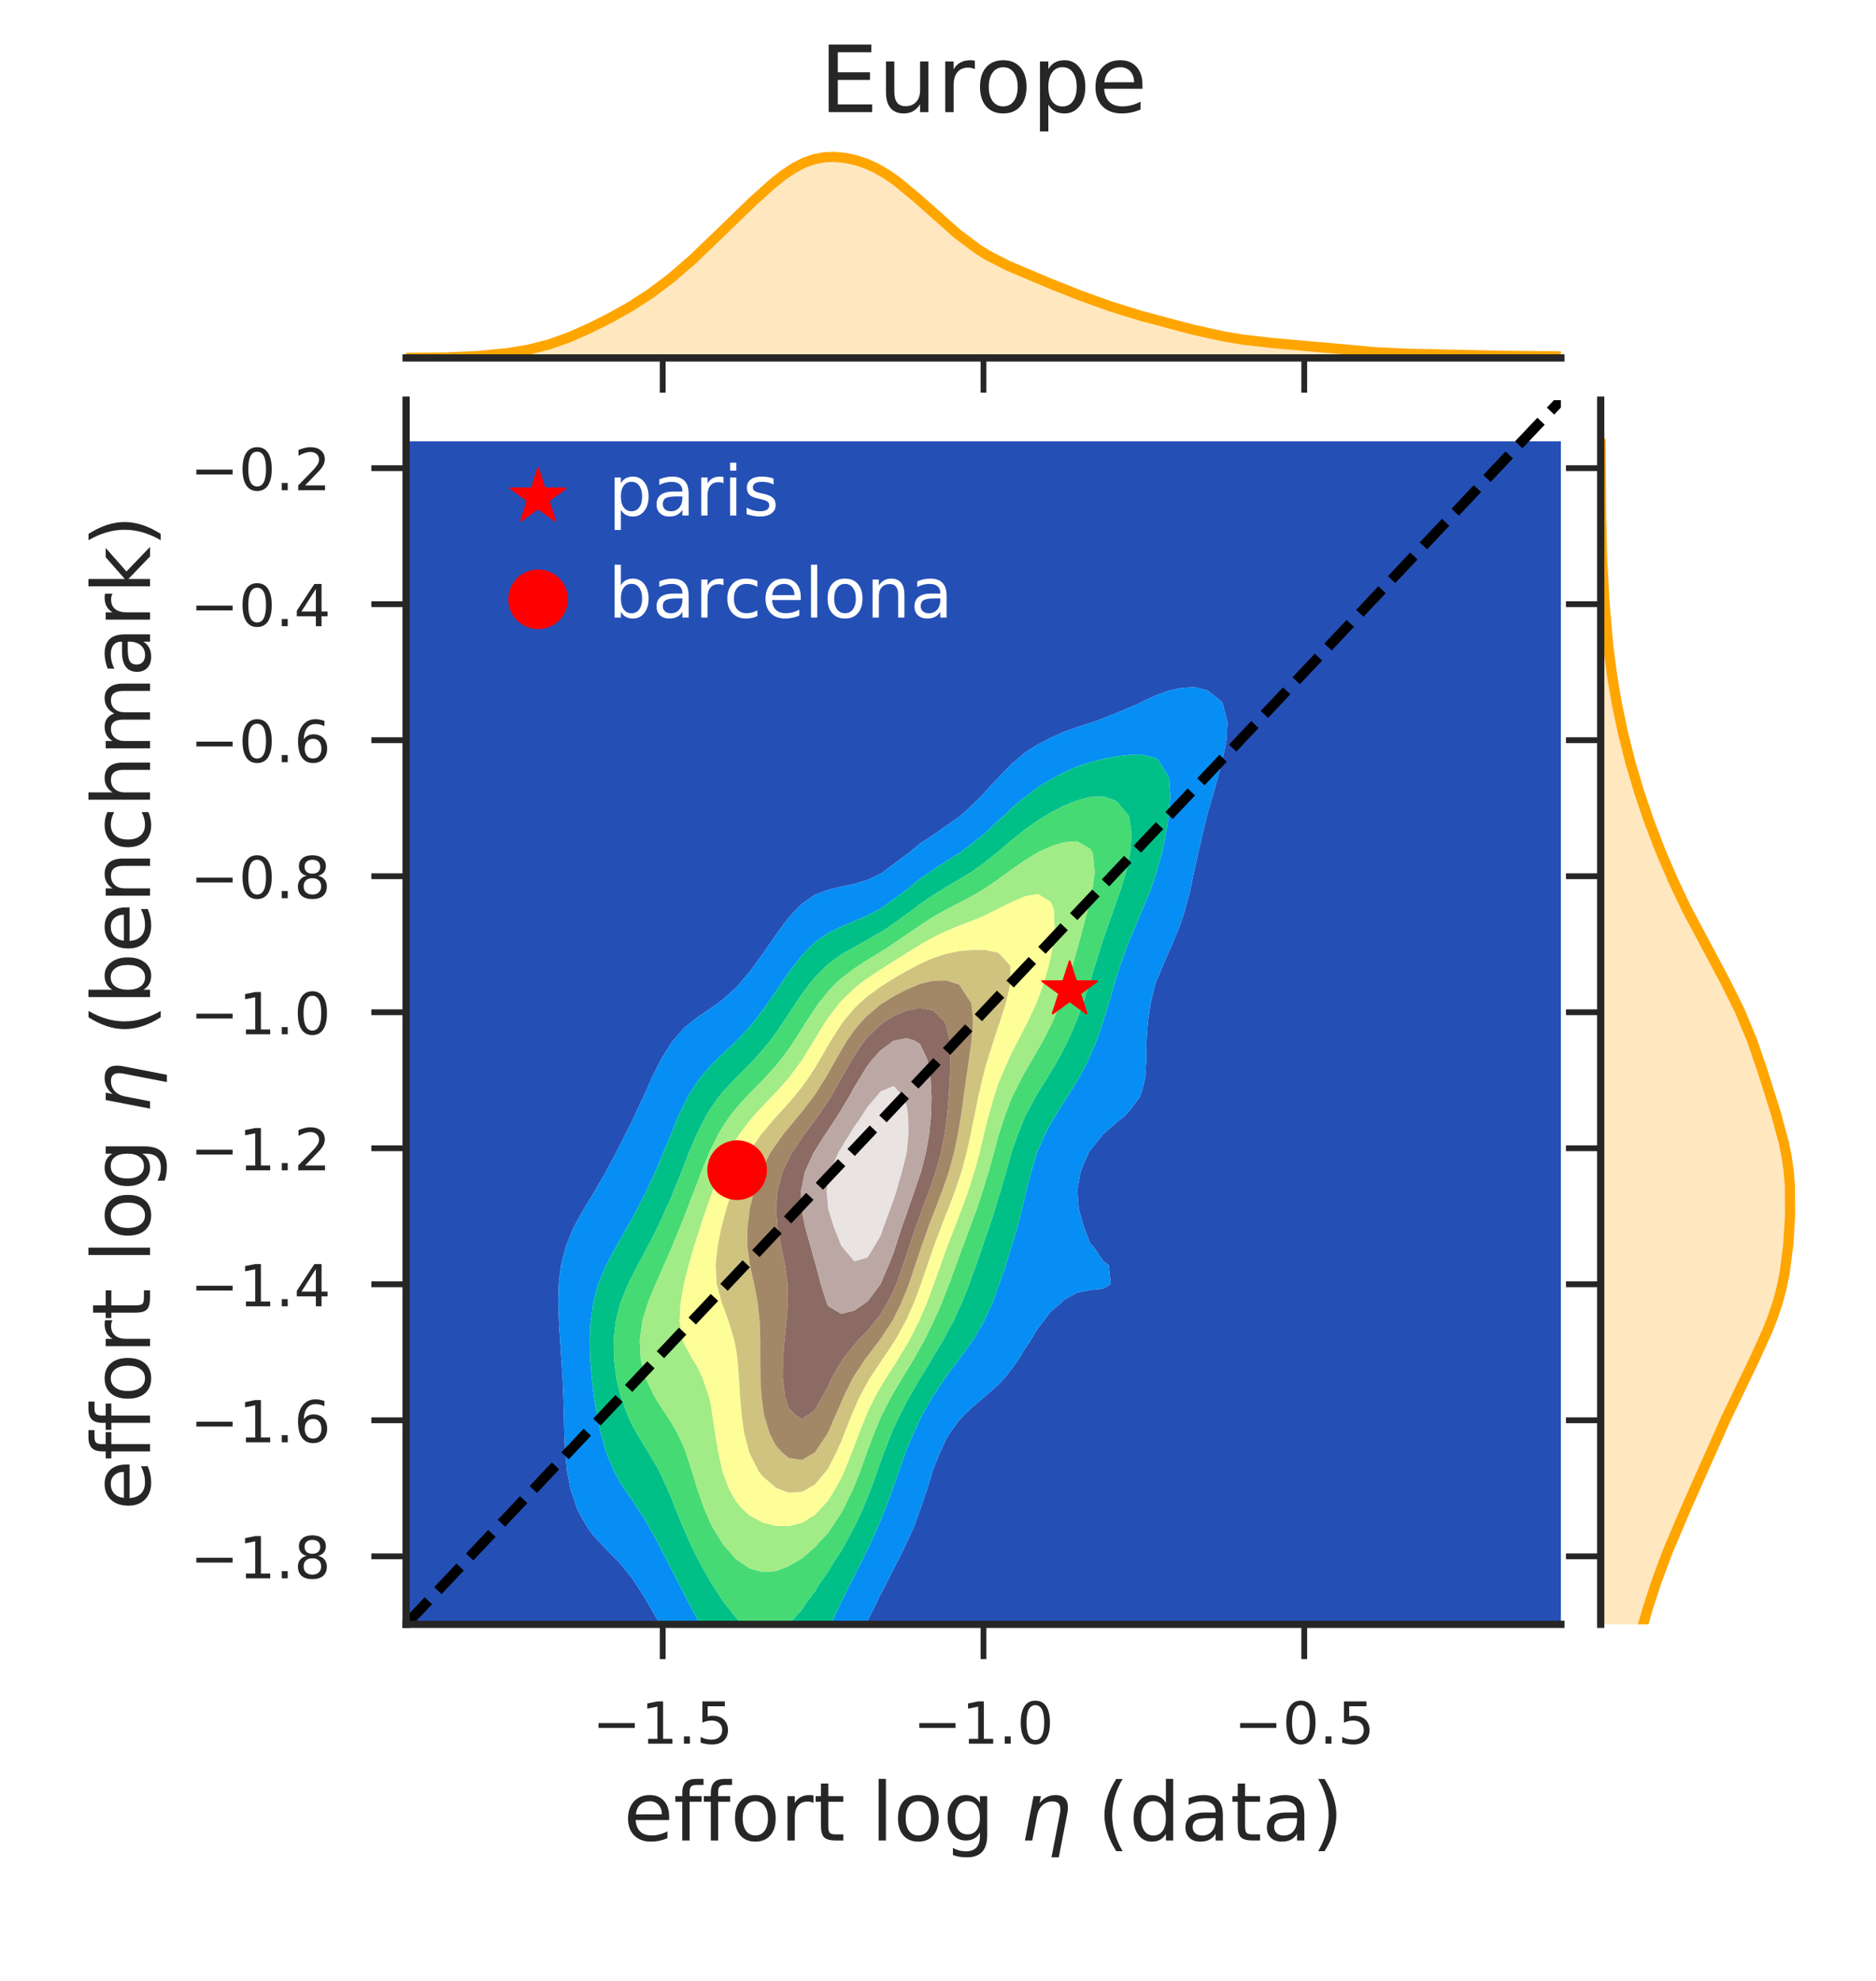 <?xml version="1.0" encoding="utf-8" standalone="no"?>
<!DOCTYPE svg PUBLIC "-//W3C//DTD SVG 1.1//EN"
  "http://www.w3.org/Graphics/SVG/1.1/DTD/svg11.dtd">
<!-- Created with matplotlib (http://matplotlib.org/) -->
<svg height="342pt" version="1.1" viewBox="0 0 324 342" width="324pt" xmlns="http://www.w3.org/2000/svg" xmlns:xlink="http://www.w3.org/1999/xlink">
 <defs>
  <style type="text/css">
*{stroke-linecap:butt;stroke-linejoin:round;}
  </style>
 </defs>
 <g id="figure_1">
  <g id="patch_1">
   <path d="M -0 342.905 
L 324.04 342.905 
L 324.04 0 
L -0 0 
z
" style="fill:#ffffff;"/>
  </g>
  <g id="axes_1">
   <g id="patch_2">
    <path d="M 70.135 280.438 
L 269.576 280.438 
L 269.576 69.085 
L 70.135 69.085 
z
" style="fill:#ffffff;"/>
   </g>
   <g id="matplotlib.axis_1">
    <g id="xtick_1">
     <g id="line2d_1">
      <defs>
       <path d="M 0 0 
L 0 6 
" id="mde564b5ae9" style="stroke:#262626;"/>
      </defs>
      <g>
       <use style="fill:#262626;stroke:#262626;" x="114.455" xlink:href="#mde564b5ae9" y="280.438"/>
      </g>
     </g>
     <g id="text_1">
      <!-- −1.5 -->
      <defs>
       <path d="M 10.594 35.5 
L 73.188 35.5 
L 73.188 27.203 
L 10.594 27.203 
z
" id="DejaVuSans-2212"/>
       <path d="M 12.406 8.297 
L 28.516 8.297 
L 28.516 63.922 
L 10.984 60.406 
L 10.984 69.391 
L 28.422 72.906 
L 38.281 72.906 
L 38.281 8.297 
L 54.391 8.297 
L 54.391 0 
L 12.406 0 
z
" id="DejaVuSans-31"/>
       <path d="M 10.688 12.406 
L 21 12.406 
L 21 0 
L 10.688 0 
z
" id="DejaVuSans-2e"/>
       <path d="M 10.797 72.906 
L 49.516 72.906 
L 49.516 64.594 
L 19.828 64.594 
L 19.828 46.734 
Q 21.969 47.469 24.109 47.828 
Q 26.266 48.188 28.422 48.188 
Q 40.625 48.188 47.75 41.5 
Q 54.891 34.812 54.891 23.391 
Q 54.891 11.625 47.562 5.094 
Q 40.234 -1.422 26.906 -1.422 
Q 22.312 -1.422 17.547 -0.641 
Q 12.797 0.141 7.719 1.703 
L 7.719 11.625 
Q 12.109 9.234 16.797 8.062 
Q 21.484 6.891 26.703 6.891 
Q 35.156 6.891 40.078 11.328 
Q 45.016 15.766 45.016 23.391 
Q 45.016 31 40.078 35.438 
Q 35.156 39.891 26.703 39.891 
Q 22.75 39.891 18.812 39.016 
Q 14.891 38.141 10.797 36.281 
z
" id="DejaVuSans-35"/>
      </defs>
      <g style="fill:#262626;" transform="translate(102.314 301.036)scale(0.1 -0.1)">
       <use xlink:href="#DejaVuSans-2212"/>
       <use x="83.789" xlink:href="#DejaVuSans-31"/>
       <use x="147.412" xlink:href="#DejaVuSans-2e"/>
       <use x="179.199" xlink:href="#DejaVuSans-35"/>
      </g>
     </g>
    </g>
    <g id="xtick_2">
     <g id="line2d_2">
      <g>
       <use style="fill:#262626;stroke:#262626;" x="169.856" xlink:href="#mde564b5ae9" y="280.438"/>
      </g>
     </g>
     <g id="text_2">
      <!-- −1.0 -->
      <defs>
       <path d="M 31.781 66.406 
Q 24.172 66.406 20.328 58.906 
Q 16.5 51.422 16.5 36.375 
Q 16.5 21.391 20.328 13.891 
Q 24.172 6.391 31.781 6.391 
Q 39.453 6.391 43.281 13.891 
Q 47.125 21.391 47.125 36.375 
Q 47.125 51.422 43.281 58.906 
Q 39.453 66.406 31.781 66.406 
M 31.781 74.219 
Q 44.047 74.219 50.516 64.516 
Q 56.984 54.828 56.984 36.375 
Q 56.984 17.969 50.516 8.266 
Q 44.047 -1.422 31.781 -1.422 
Q 19.531 -1.422 13.062 8.266 
Q 6.594 17.969 6.594 36.375 
Q 6.594 54.828 13.062 64.516 
Q 19.531 74.219 31.781 74.219 
" id="DejaVuSans-30"/>
      </defs>
      <g style="fill:#262626;" transform="translate(157.714 301.036)scale(0.1 -0.1)">
       <use xlink:href="#DejaVuSans-2212"/>
       <use x="83.789" xlink:href="#DejaVuSans-31"/>
       <use x="147.412" xlink:href="#DejaVuSans-2e"/>
       <use x="179.199" xlink:href="#DejaVuSans-30"/>
      </g>
     </g>
    </g>
    <g id="xtick_3">
     <g id="line2d_3">
      <g>
       <use style="fill:#262626;stroke:#262626;" x="225.256" xlink:href="#mde564b5ae9" y="280.438"/>
      </g>
     </g>
     <g id="text_3">
      <!-- −0.5 -->
      <g style="fill:#262626;" transform="translate(213.115 301.036)scale(0.1 -0.1)">
       <use xlink:href="#DejaVuSans-2212"/>
       <use x="83.789" xlink:href="#DejaVuSans-30"/>
       <use x="147.412" xlink:href="#DejaVuSans-2e"/>
       <use x="179.199" xlink:href="#DejaVuSans-35"/>
      </g>
     </g>
    </g>
    <g id="text_4">
     <!-- effort log $\eta$ (data) -->
     <defs>
      <path d="M 56.203 29.594 
L 56.203 25.203 
L 14.891 25.203 
Q 15.484 15.922 20.484 11.062 
Q 25.484 6.203 34.422 6.203 
Q 39.594 6.203 44.453 7.469 
Q 49.312 8.734 54.109 11.281 
L 54.109 2.781 
Q 49.266 0.734 44.188 -0.344 
Q 39.109 -1.422 33.891 -1.422 
Q 20.797 -1.422 13.156 6.188 
Q 5.516 13.812 5.516 26.812 
Q 5.516 40.234 12.766 48.109 
Q 20.016 56 32.328 56 
Q 43.359 56 49.781 48.891 
Q 56.203 41.797 56.203 29.594 
M 47.219 32.234 
Q 47.125 39.594 43.094 43.984 
Q 39.062 48.391 32.422 48.391 
Q 24.906 48.391 20.391 44.141 
Q 15.875 39.891 15.188 32.172 
z
" id="DejaVuSans-65"/>
      <path d="M 37.109 75.984 
L 37.109 68.5 
L 28.516 68.5 
Q 23.688 68.5 21.797 66.547 
Q 19.922 64.594 19.922 59.516 
L 19.922 54.688 
L 34.719 54.688 
L 34.719 47.703 
L 19.922 47.703 
L 19.922 0 
L 10.891 0 
L 10.891 47.703 
L 2.297 47.703 
L 2.297 54.688 
L 10.891 54.688 
L 10.891 58.5 
Q 10.891 67.625 15.141 71.797 
Q 19.391 75.984 28.609 75.984 
z
" id="DejaVuSans-66"/>
      <path d="M 30.609 48.391 
Q 23.391 48.391 19.188 42.75 
Q 14.984 37.109 14.984 27.297 
Q 14.984 17.484 19.156 11.844 
Q 23.344 6.203 30.609 6.203 
Q 37.797 6.203 41.984 11.859 
Q 46.188 17.531 46.188 27.297 
Q 46.188 37.016 41.984 42.703 
Q 37.797 48.391 30.609 48.391 
M 30.609 56 
Q 42.328 56 49.016 48.375 
Q 55.719 40.766 55.719 27.297 
Q 55.719 13.875 49.016 6.219 
Q 42.328 -1.422 30.609 -1.422 
Q 18.844 -1.422 12.172 6.219 
Q 5.516 13.875 5.516 27.297 
Q 5.516 40.766 12.172 48.375 
Q 18.844 56 30.609 56 
" id="DejaVuSans-6f"/>
      <path d="M 41.109 46.297 
Q 39.594 47.172 37.812 47.578 
Q 36.031 48 33.891 48 
Q 26.266 48 22.188 43.047 
Q 18.109 38.094 18.109 28.812 
L 18.109 0 
L 9.078 0 
L 9.078 54.688 
L 18.109 54.688 
L 18.109 46.188 
Q 20.953 51.172 25.484 53.578 
Q 30.031 56 36.531 56 
Q 37.453 56 38.578 55.875 
Q 39.703 55.766 41.062 55.516 
z
" id="DejaVuSans-72"/>
      <path d="M 18.312 70.219 
L 18.312 54.688 
L 36.812 54.688 
L 36.812 47.703 
L 18.312 47.703 
L 18.312 18.016 
Q 18.312 11.328 20.141 9.422 
Q 21.969 7.516 27.594 7.516 
L 36.812 7.516 
L 36.812 0 
L 27.594 0 
Q 17.188 0 13.234 3.875 
Q 9.281 7.766 9.281 18.016 
L 9.281 47.703 
L 2.688 47.703 
L 2.688 54.688 
L 9.281 54.688 
L 9.281 70.219 
z
" id="DejaVuSans-74"/>
      <path id="DejaVuSans-20"/>
      <path d="M 9.422 75.984 
L 18.406 75.984 
L 18.406 0 
L 9.422 0 
z
" id="DejaVuSans-6c"/>
      <path d="M 45.406 27.984 
Q 45.406 37.75 41.375 43.109 
Q 37.359 48.484 30.078 48.484 
Q 22.859 48.484 18.828 43.109 
Q 14.797 37.75 14.797 27.984 
Q 14.797 18.266 18.828 12.891 
Q 22.859 7.516 30.078 7.516 
Q 37.359 7.516 41.375 12.891 
Q 45.406 18.266 45.406 27.984 
M 54.391 6.781 
Q 54.391 -7.172 48.188 -13.984 
Q 42 -20.797 29.203 -20.797 
Q 24.469 -20.797 20.266 -20.094 
Q 16.062 -19.391 12.109 -17.922 
L 12.109 -9.188 
Q 16.062 -11.328 19.922 -12.344 
Q 23.781 -13.375 27.781 -13.375 
Q 36.625 -13.375 41.016 -8.766 
Q 45.406 -4.156 45.406 5.172 
L 45.406 9.625 
Q 42.625 4.781 38.281 2.391 
Q 33.938 0 27.875 0 
Q 17.828 0 11.672 7.656 
Q 5.516 15.328 5.516 27.984 
Q 5.516 40.672 11.672 48.328 
Q 17.828 56 27.875 56 
Q 33.938 56 38.281 53.609 
Q 42.625 51.219 45.406 46.391 
L 45.406 54.688 
L 54.391 54.688 
z
" id="DejaVuSans-67"/>
      <path d="M 57.859 33.016 
L 47.406 -20.797 
L 38.422 -20.797 
L 48.828 32.719 
Q 50.344 40.484 48.047 44.344 
Q 45.797 48.188 39.75 48.188 
Q 32.469 48.188 27.344 43.562 
Q 22.266 38.922 20.703 30.906 
L 14.703 0 
L 5.672 0 
L 16.312 54.688 
L 25.344 54.688 
L 23.688 46.188 
Q 27.828 51.125 32.719 53.562 
Q 37.547 56 43.266 56 
Q 52.688 56 56.391 50.203 
Q 60.062 44.344 57.859 33.016 
" id="DejaVuSans-Oblique-3b7"/>
      <path d="M 31 75.875 
Q 24.469 64.656 21.281 53.656 
Q 18.109 42.672 18.109 31.391 
Q 18.109 20.125 21.312 9.062 
Q 24.516 -2 31 -13.188 
L 23.188 -13.188 
Q 15.875 -1.703 12.234 9.375 
Q 8.594 20.453 8.594 31.391 
Q 8.594 42.281 12.203 53.312 
Q 15.828 64.359 23.188 75.875 
z
" id="DejaVuSans-28"/>
      <path d="M 45.406 46.391 
L 45.406 75.984 
L 54.391 75.984 
L 54.391 0 
L 45.406 0 
L 45.406 8.203 
Q 42.578 3.328 38.25 0.953 
Q 33.938 -1.422 27.875 -1.422 
Q 17.969 -1.422 11.734 6.484 
Q 5.516 14.406 5.516 27.297 
Q 5.516 40.188 11.734 48.094 
Q 17.969 56 27.875 56 
Q 33.938 56 38.25 53.625 
Q 42.578 51.266 45.406 46.391 
M 14.797 27.297 
Q 14.797 17.391 18.875 11.75 
Q 22.953 6.109 30.078 6.109 
Q 37.203 6.109 41.297 11.75 
Q 45.406 17.391 45.406 27.297 
Q 45.406 37.203 41.297 42.844 
Q 37.203 48.484 30.078 48.484 
Q 22.953 48.484 18.875 42.844 
Q 14.797 37.203 14.797 27.297 
" id="DejaVuSans-64"/>
      <path d="M 34.281 27.484 
Q 23.391 27.484 19.188 25 
Q 14.984 22.516 14.984 16.5 
Q 14.984 11.719 18.141 8.906 
Q 21.297 6.109 26.703 6.109 
Q 34.188 6.109 38.703 11.406 
Q 43.219 16.703 43.219 25.484 
L 43.219 27.484 
z
M 52.203 31.203 
L 52.203 0 
L 43.219 0 
L 43.219 8.297 
Q 40.141 3.328 35.547 0.953 
Q 30.953 -1.422 24.312 -1.422 
Q 15.922 -1.422 10.953 3.297 
Q 6 8.016 6 15.922 
Q 6 25.141 12.172 29.828 
Q 18.359 34.516 30.609 34.516 
L 43.219 34.516 
L 43.219 35.406 
Q 43.219 41.609 39.141 45 
Q 35.062 48.391 27.688 48.391 
Q 23 48.391 18.547 47.266 
Q 14.109 46.141 10.016 43.891 
L 10.016 52.203 
Q 14.938 54.109 19.578 55.047 
Q 24.219 56 28.609 56 
Q 40.484 56 46.344 49.844 
Q 52.203 43.703 52.203 31.203 
" id="DejaVuSans-61"/>
      <path d="M 8.016 75.875 
L 15.828 75.875 
Q 23.141 64.359 26.781 53.312 
Q 30.422 42.281 30.422 31.391 
Q 30.422 20.453 26.781 9.375 
Q 23.141 -1.703 15.828 -13.188 
L 8.016 -13.188 
Q 14.5 -2 17.703 9.062 
Q 20.906 20.125 20.906 31.391 
Q 20.906 42.672 17.703 53.656 
Q 14.5 64.656 8.016 75.875 
" id="DejaVuSans-29"/>
     </defs>
     <g style="fill:#262626;" transform="translate(107.696 317.756)scale(0.14 -0.14)">
      <use transform="translate(0 0.016)" xlink:href="#DejaVuSans-65"/>
      <use transform="translate(61.523 0.016)" xlink:href="#DejaVuSans-66"/>
      <use transform="translate(96.729 0.016)" xlink:href="#DejaVuSans-66"/>
      <use transform="translate(131.934 0.016)" xlink:href="#DejaVuSans-6f"/>
      <use transform="translate(193.115 0.016)" xlink:href="#DejaVuSans-72"/>
      <use transform="translate(234.229 0.016)" xlink:href="#DejaVuSans-74"/>
      <use transform="translate(273.438 0.016)" xlink:href="#DejaVuSans-20"/>
      <use transform="translate(305.225 0.016)" xlink:href="#DejaVuSans-6c"/>
      <use transform="translate(333.008 0.016)" xlink:href="#DejaVuSans-6f"/>
      <use transform="translate(394.189 0.016)" xlink:href="#DejaVuSans-67"/>
      <use transform="translate(457.666 0.016)" xlink:href="#DejaVuSans-20"/>
      <use transform="translate(489.453 0.016)" xlink:href="#DejaVuSans-Oblique-3b7"/>
      <use transform="translate(552.832 0.016)" xlink:href="#DejaVuSans-20"/>
      <use transform="translate(584.619 0.016)" xlink:href="#DejaVuSans-28"/>
      <use transform="translate(623.633 0.016)" xlink:href="#DejaVuSans-64"/>
      <use transform="translate(687.109 0.016)" xlink:href="#DejaVuSans-61"/>
      <use transform="translate(748.389 0.016)" xlink:href="#DejaVuSans-74"/>
      <use transform="translate(787.598 0.016)" xlink:href="#DejaVuSans-61"/>
      <use transform="translate(848.877 0.016)" xlink:href="#DejaVuSans-29"/>
     </g>
    </g>
   </g>
   <g id="matplotlib.axis_2">
    <g id="ytick_1">
     <g id="line2d_4">
      <defs>
       <path d="M 0 0 
L -6 0 
" id="me66ae70fff" style="stroke:#262626;"/>
      </defs>
      <g>
       <use style="fill:#262626;stroke:#262626;" x="70.135" xlink:href="#me66ae70fff" y="268.696"/>
      </g>
     </g>
     <g id="text_5">
      <!-- −1.8 -->
      <defs>
       <path d="M 31.781 34.625 
Q 24.75 34.625 20.719 30.859 
Q 16.703 27.094 16.703 20.516 
Q 16.703 13.922 20.719 10.156 
Q 24.75 6.391 31.781 6.391 
Q 38.812 6.391 42.859 10.172 
Q 46.922 13.969 46.922 20.516 
Q 46.922 27.094 42.891 30.859 
Q 38.875 34.625 31.781 34.625 
M 21.922 38.812 
Q 15.578 40.375 12.031 44.719 
Q 8.5 49.078 8.5 55.328 
Q 8.5 64.062 14.719 69.141 
Q 20.953 74.219 31.781 74.219 
Q 42.672 74.219 48.875 69.141 
Q 55.078 64.062 55.078 55.328 
Q 55.078 49.078 51.531 44.719 
Q 48 40.375 41.703 38.812 
Q 48.828 37.156 52.797 32.312 
Q 56.781 27.484 56.781 20.516 
Q 56.781 9.906 50.312 4.234 
Q 43.844 -1.422 31.781 -1.422 
Q 19.734 -1.422 13.25 4.234 
Q 6.781 9.906 6.781 20.516 
Q 6.781 27.484 10.781 32.312 
Q 14.797 37.156 21.922 38.812 
M 18.312 54.391 
Q 18.312 48.734 21.844 45.562 
Q 25.391 42.391 31.781 42.391 
Q 38.141 42.391 41.719 45.562 
Q 45.312 48.734 45.312 54.391 
Q 45.312 60.062 41.719 63.234 
Q 38.141 66.406 31.781 66.406 
Q 25.391 66.406 21.844 63.234 
Q 18.312 60.062 18.312 54.391 
" id="DejaVuSans-38"/>
      </defs>
      <g style="fill:#262626;" transform="translate(32.852 272.495)scale(0.1 -0.1)">
       <use xlink:href="#DejaVuSans-2212"/>
       <use x="83.789" xlink:href="#DejaVuSans-31"/>
       <use x="147.412" xlink:href="#DejaVuSans-2e"/>
       <use x="179.199" xlink:href="#DejaVuSans-38"/>
      </g>
     </g>
    </g>
    <g id="ytick_2">
     <g id="line2d_5">
      <g>
       <use style="fill:#262626;stroke:#262626;" x="70.135" xlink:href="#me66ae70fff" y="245.212"/>
      </g>
     </g>
     <g id="text_6">
      <!-- −1.6 -->
      <defs>
       <path d="M 33.016 40.375 
Q 26.375 40.375 22.484 35.828 
Q 18.609 31.297 18.609 23.391 
Q 18.609 15.531 22.484 10.953 
Q 26.375 6.391 33.016 6.391 
Q 39.656 6.391 43.531 10.953 
Q 47.406 15.531 47.406 23.391 
Q 47.406 31.297 43.531 35.828 
Q 39.656 40.375 33.016 40.375 
M 52.594 71.297 
L 52.594 62.312 
Q 48.875 64.062 45.094 64.984 
Q 41.312 65.922 37.594 65.922 
Q 27.828 65.922 22.672 59.328 
Q 17.531 52.734 16.797 39.406 
Q 19.672 43.656 24.016 45.922 
Q 28.375 48.188 33.594 48.188 
Q 44.578 48.188 50.953 41.516 
Q 57.328 34.859 57.328 23.391 
Q 57.328 12.156 50.688 5.359 
Q 44.047 -1.422 33.016 -1.422 
Q 20.359 -1.422 13.672 8.266 
Q 6.984 17.969 6.984 36.375 
Q 6.984 53.656 15.188 63.938 
Q 23.391 74.219 37.203 74.219 
Q 40.922 74.219 44.703 73.484 
Q 48.484 72.75 52.594 71.297 
" id="DejaVuSans-36"/>
      </defs>
      <g style="fill:#262626;" transform="translate(32.852 249.011)scale(0.1 -0.1)">
       <use xlink:href="#DejaVuSans-2212"/>
       <use x="83.789" xlink:href="#DejaVuSans-31"/>
       <use x="147.412" xlink:href="#DejaVuSans-2e"/>
       <use x="179.199" xlink:href="#DejaVuSans-36"/>
      </g>
     </g>
    </g>
    <g id="ytick_3">
     <g id="line2d_6">
      <g>
       <use style="fill:#262626;stroke:#262626;" x="70.135" xlink:href="#me66ae70fff" y="221.729"/>
      </g>
     </g>
     <g id="text_7">
      <!-- −1.4 -->
      <defs>
       <path d="M 37.797 64.312 
L 12.891 25.391 
L 37.797 25.391 
z
M 35.203 72.906 
L 47.609 72.906 
L 47.609 25.391 
L 58.016 25.391 
L 58.016 17.188 
L 47.609 17.188 
L 47.609 0 
L 37.797 0 
L 37.797 17.188 
L 4.891 17.188 
L 4.891 26.703 
z
" id="DejaVuSans-34"/>
      </defs>
      <g style="fill:#262626;" transform="translate(32.852 225.528)scale(0.1 -0.1)">
       <use xlink:href="#DejaVuSans-2212"/>
       <use x="83.789" xlink:href="#DejaVuSans-31"/>
       <use x="147.412" xlink:href="#DejaVuSans-2e"/>
       <use x="179.199" xlink:href="#DejaVuSans-34"/>
      </g>
     </g>
    </g>
    <g id="ytick_4">
     <g id="line2d_7">
      <g>
       <use style="fill:#262626;stroke:#262626;" x="70.135" xlink:href="#me66ae70fff" y="198.245"/>
      </g>
     </g>
     <g id="text_8">
      <!-- −1.2 -->
      <defs>
       <path d="M 19.188 8.297 
L 53.609 8.297 
L 53.609 0 
L 7.328 0 
L 7.328 8.297 
Q 12.938 14.109 22.625 23.891 
Q 32.328 33.688 34.812 36.531 
Q 39.547 41.844 41.422 45.531 
Q 43.312 49.219 43.312 52.781 
Q 43.312 58.594 39.234 62.25 
Q 35.156 65.922 28.609 65.922 
Q 23.969 65.922 18.812 64.312 
Q 13.672 62.703 7.812 59.422 
L 7.812 69.391 
Q 13.766 71.781 18.938 73 
Q 24.125 74.219 28.422 74.219 
Q 39.75 74.219 46.484 68.547 
Q 53.219 62.891 53.219 53.422 
Q 53.219 48.922 51.531 44.891 
Q 49.859 40.875 45.406 35.406 
Q 44.188 33.984 37.641 27.219 
Q 31.109 20.453 19.188 8.297 
" id="DejaVuSans-32"/>
      </defs>
      <g style="fill:#262626;" transform="translate(32.852 202.044)scale(0.1 -0.1)">
       <use xlink:href="#DejaVuSans-2212"/>
       <use x="83.789" xlink:href="#DejaVuSans-31"/>
       <use x="147.412" xlink:href="#DejaVuSans-2e"/>
       <use x="179.199" xlink:href="#DejaVuSans-32"/>
      </g>
     </g>
    </g>
    <g id="ytick_5">
     <g id="line2d_8">
      <g>
       <use style="fill:#262626;stroke:#262626;" x="70.135" xlink:href="#me66ae70fff" y="174.762"/>
      </g>
     </g>
     <g id="text_9">
      <!-- −1.0 -->
      <g style="fill:#262626;" transform="translate(32.852 178.561)scale(0.1 -0.1)">
       <use xlink:href="#DejaVuSans-2212"/>
       <use x="83.789" xlink:href="#DejaVuSans-31"/>
       <use x="147.412" xlink:href="#DejaVuSans-2e"/>
       <use x="179.199" xlink:href="#DejaVuSans-30"/>
      </g>
     </g>
    </g>
    <g id="ytick_6">
     <g id="line2d_9">
      <g>
       <use style="fill:#262626;stroke:#262626;" x="70.135" xlink:href="#me66ae70fff" y="151.278"/>
      </g>
     </g>
     <g id="text_10">
      <!-- −0.8 -->
      <g style="fill:#262626;" transform="translate(32.852 155.077)scale(0.1 -0.1)">
       <use xlink:href="#DejaVuSans-2212"/>
       <use x="83.789" xlink:href="#DejaVuSans-30"/>
       <use x="147.412" xlink:href="#DejaVuSans-2e"/>
       <use x="179.199" xlink:href="#DejaVuSans-38"/>
      </g>
     </g>
    </g>
    <g id="ytick_7">
     <g id="line2d_10">
      <g>
       <use style="fill:#262626;stroke:#262626;" x="70.135" xlink:href="#me66ae70fff" y="127.794"/>
      </g>
     </g>
     <g id="text_11">
      <!-- −0.6 -->
      <g style="fill:#262626;" transform="translate(32.852 131.594)scale(0.1 -0.1)">
       <use xlink:href="#DejaVuSans-2212"/>
       <use x="83.789" xlink:href="#DejaVuSans-30"/>
       <use x="147.412" xlink:href="#DejaVuSans-2e"/>
       <use x="179.199" xlink:href="#DejaVuSans-36"/>
      </g>
     </g>
    </g>
    <g id="ytick_8">
     <g id="line2d_11">
      <g>
       <use style="fill:#262626;stroke:#262626;" x="70.135" xlink:href="#me66ae70fff" y="104.311"/>
      </g>
     </g>
     <g id="text_12">
      <!-- −0.4 -->
      <g style="fill:#262626;" transform="translate(32.852 108.11)scale(0.1 -0.1)">
       <use xlink:href="#DejaVuSans-2212"/>
       <use x="83.789" xlink:href="#DejaVuSans-30"/>
       <use x="147.412" xlink:href="#DejaVuSans-2e"/>
       <use x="179.199" xlink:href="#DejaVuSans-34"/>
      </g>
     </g>
    </g>
    <g id="ytick_9">
     <g id="line2d_12">
      <g>
       <use style="fill:#262626;stroke:#262626;" x="70.135" xlink:href="#me66ae70fff" y="80.827"/>
      </g>
     </g>
     <g id="text_13">
      <!-- −0.2 -->
      <g style="fill:#262626;" transform="translate(32.852 84.626)scale(0.1 -0.1)">
       <use xlink:href="#DejaVuSans-2212"/>
       <use x="83.789" xlink:href="#DejaVuSans-30"/>
       <use x="147.412" xlink:href="#DejaVuSans-2e"/>
       <use x="179.199" xlink:href="#DejaVuSans-32"/>
      </g>
     </g>
    </g>
    <g id="text_14">
     <!-- effort log $\eta$ (benchmark) -->
     <defs>
      <path d="M 48.688 27.297 
Q 48.688 37.203 44.609 42.844 
Q 40.531 48.484 33.406 48.484 
Q 26.266 48.484 22.188 42.844 
Q 18.109 37.203 18.109 27.297 
Q 18.109 17.391 22.188 11.75 
Q 26.266 6.109 33.406 6.109 
Q 40.531 6.109 44.609 11.75 
Q 48.688 17.391 48.688 27.297 
M 18.109 46.391 
Q 20.953 51.266 25.266 53.625 
Q 29.594 56 35.594 56 
Q 45.562 56 51.781 48.094 
Q 58.016 40.188 58.016 27.297 
Q 58.016 14.406 51.781 6.484 
Q 45.562 -1.422 35.594 -1.422 
Q 29.594 -1.422 25.266 0.953 
Q 20.953 3.328 18.109 8.203 
L 18.109 0 
L 9.078 0 
L 9.078 75.984 
L 18.109 75.984 
z
" id="DejaVuSans-62"/>
      <path d="M 54.891 33.016 
L 54.891 0 
L 45.906 0 
L 45.906 32.719 
Q 45.906 40.484 42.875 44.328 
Q 39.844 48.188 33.797 48.188 
Q 26.516 48.188 22.312 43.547 
Q 18.109 38.922 18.109 30.906 
L 18.109 0 
L 9.078 0 
L 9.078 54.688 
L 18.109 54.688 
L 18.109 46.188 
Q 21.344 51.125 25.703 53.562 
Q 30.078 56 35.797 56 
Q 45.219 56 50.047 50.172 
Q 54.891 44.344 54.891 33.016 
" id="DejaVuSans-6e"/>
      <path d="M 48.781 52.594 
L 48.781 44.188 
Q 44.969 46.297 41.141 47.344 
Q 37.312 48.391 33.406 48.391 
Q 24.656 48.391 19.812 42.844 
Q 14.984 37.312 14.984 27.297 
Q 14.984 17.281 19.812 11.734 
Q 24.656 6.203 33.406 6.203 
Q 37.312 6.203 41.141 7.25 
Q 44.969 8.297 48.781 10.406 
L 48.781 2.094 
Q 45.016 0.344 40.984 -0.531 
Q 36.969 -1.422 32.422 -1.422 
Q 20.062 -1.422 12.781 6.344 
Q 5.516 14.109 5.516 27.297 
Q 5.516 40.672 12.859 48.328 
Q 20.219 56 33.016 56 
Q 37.156 56 41.109 55.141 
Q 45.062 54.297 48.781 52.594 
" id="DejaVuSans-63"/>
      <path d="M 54.891 33.016 
L 54.891 0 
L 45.906 0 
L 45.906 32.719 
Q 45.906 40.484 42.875 44.328 
Q 39.844 48.188 33.797 48.188 
Q 26.516 48.188 22.312 43.547 
Q 18.109 38.922 18.109 30.906 
L 18.109 0 
L 9.078 0 
L 9.078 75.984 
L 18.109 75.984 
L 18.109 46.188 
Q 21.344 51.125 25.703 53.562 
Q 30.078 56 35.797 56 
Q 45.219 56 50.047 50.172 
Q 54.891 44.344 54.891 33.016 
" id="DejaVuSans-68"/>
      <path d="M 52 44.188 
Q 55.375 50.25 60.062 53.125 
Q 64.75 56 71.094 56 
Q 79.641 56 84.281 50.016 
Q 88.922 44.047 88.922 33.016 
L 88.922 0 
L 79.891 0 
L 79.891 32.719 
Q 79.891 40.578 77.094 44.375 
Q 74.312 48.188 68.609 48.188 
Q 61.625 48.188 57.562 43.547 
Q 53.516 38.922 53.516 30.906 
L 53.516 0 
L 44.484 0 
L 44.484 32.719 
Q 44.484 40.625 41.703 44.406 
Q 38.922 48.188 33.109 48.188 
Q 26.219 48.188 22.156 43.531 
Q 18.109 38.875 18.109 30.906 
L 18.109 0 
L 9.078 0 
L 9.078 54.688 
L 18.109 54.688 
L 18.109 46.188 
Q 21.188 51.219 25.484 53.609 
Q 29.781 56 35.688 56 
Q 41.656 56 45.828 52.969 
Q 50 49.953 52 44.188 
" id="DejaVuSans-6d"/>
      <path d="M 9.078 75.984 
L 18.109 75.984 
L 18.109 31.109 
L 44.922 54.688 
L 56.391 54.688 
L 27.391 29.109 
L 57.625 0 
L 45.906 0 
L 18.109 26.703 
L 18.109 0 
L 9.078 0 
z
" id="DejaVuSans-6b"/>
     </defs>
     <g style="fill:#262626;" transform="translate(25.912 260.721)rotate(-90)scale(0.14 -0.14)">
      <use transform="translate(0 0.016)" xlink:href="#DejaVuSans-65"/>
      <use transform="translate(61.523 0.016)" xlink:href="#DejaVuSans-66"/>
      <use transform="translate(96.729 0.016)" xlink:href="#DejaVuSans-66"/>
      <use transform="translate(131.934 0.016)" xlink:href="#DejaVuSans-6f"/>
      <use transform="translate(193.115 0.016)" xlink:href="#DejaVuSans-72"/>
      <use transform="translate(234.229 0.016)" xlink:href="#DejaVuSans-74"/>
      <use transform="translate(273.438 0.016)" xlink:href="#DejaVuSans-20"/>
      <use transform="translate(305.225 0.016)" xlink:href="#DejaVuSans-6c"/>
      <use transform="translate(333.008 0.016)" xlink:href="#DejaVuSans-6f"/>
      <use transform="translate(394.189 0.016)" xlink:href="#DejaVuSans-67"/>
      <use transform="translate(457.666 0.016)" xlink:href="#DejaVuSans-20"/>
      <use transform="translate(489.453 0.016)" xlink:href="#DejaVuSans-Oblique-3b7"/>
      <use transform="translate(552.832 0.016)" xlink:href="#DejaVuSans-20"/>
      <use transform="translate(584.619 0.016)" xlink:href="#DejaVuSans-28"/>
      <use transform="translate(623.633 0.016)" xlink:href="#DejaVuSans-62"/>
      <use transform="translate(687.109 0.016)" xlink:href="#DejaVuSans-65"/>
      <use transform="translate(748.633 0.016)" xlink:href="#DejaVuSans-6e"/>
      <use transform="translate(812.012 0.016)" xlink:href="#DejaVuSans-63"/>
      <use transform="translate(866.992 0.016)" xlink:href="#DejaVuSans-68"/>
      <use transform="translate(930.371 0.016)" xlink:href="#DejaVuSans-6d"/>
      <use transform="translate(1027.783 0.016)" xlink:href="#DejaVuSans-61"/>
      <use transform="translate(1089.062 0.016)" xlink:href="#DejaVuSans-72"/>
      <use transform="translate(1130.176 0.016)" xlink:href="#DejaVuSans-6b"/>
      <use transform="translate(1188.086 0.016)" xlink:href="#DejaVuSans-29"/>
     </g>
    </g>
   </g>
   <g id="PathCollection_1">
    <path clip-path="url(#p17e8a447ef)" d="M 70.64 396.309 
L 72.902 396.309 
L 75.165 396.309 
L 77.427 396.309 
L 79.689 396.309 
L 81.951 396.309 
L 84.213 396.309 
L 86.476 396.309 
L 88.738 396.309 
L 91 396.309 
L 93.262 396.309 
L 95.524 396.309 
L 97.787 396.309 
L 100.049 396.309 
L 102.311 396.309 
L 104.573 396.309 
L 106.836 396.309 
L 109.098 396.309 
L 111.36 396.309 
L 113.622 396.309 
L 115.884 396.309 
L 118.147 396.309 
L 120.409 396.309 
L 122.671 396.309 
L 124.933 396.309 
L 127.196 396.309 
L 129.458 396.309 
L 131.72 396.309 
L 133.982 396.309 
L 136.244 396.309 
L 138.507 396.309 
L 140.769 396.309 
L 143.031 396.309 
L 145.293 396.309 
L 147.556 396.309 
L 149.818 396.309 
L 152.08 396.309 
L 154.342 396.309 
L 156.604 396.309 
L 158.867 396.309 
L 161.129 396.309 
L 163.391 396.309 
L 165.653 396.309 
L 167.915 396.309 
L 170.178 396.309 
L 172.44 396.309 
L 174.702 396.309 
L 176.964 396.309 
L 179.227 396.309 
L 181.489 396.309 
L 183.751 396.309 
L 186.013 396.309 
L 188.275 396.309 
L 190.538 396.309 
L 192.8 396.309 
L 195.062 396.309 
L 197.324 396.309 
L 199.587 396.309 
L 201.849 396.309 
L 204.111 396.309 
L 206.373 396.309 
L 208.635 396.309 
L 210.898 396.309 
L 213.16 396.309 
L 215.422 396.309 
L 217.684 396.309 
L 219.946 396.309 
L 222.209 396.309 
L 224.471 396.309 
L 226.733 396.309 
L 228.995 396.309 
L 231.258 396.309 
L 233.52 396.309 
L 235.782 396.309 
L 238.044 396.309 
L 240.306 396.309 
L 242.569 396.309 
L 244.831 396.309 
L 247.093 396.309 
L 249.355 396.309 
L 251.618 396.309 
L 253.88 396.309 
L 256.142 396.309 
L 258.404 396.309 
L 260.666 396.309 
L 262.929 396.309 
L 265.191 396.309 
L 267.453 396.309 
L 269.715 396.309 
L 271.977 396.309 
L 274.24 396.309 
L 276.502 396.309 
L 278.764 396.309 
L 281.026 396.309 
L 283.289 396.309 
L 285.551 396.309 
L 287.813 396.309 
L 290.075 396.309 
L 292.337 396.309 
L 292.337 393.076 
L 292.337 389.842 
L 292.337 386.609 
L 292.337 383.375 
L 292.337 380.142 
L 292.337 376.908 
L 292.337 373.675 
L 292.337 370.442 
L 292.337 367.208 
L 292.337 363.975 
L 292.337 360.741 
L 292.337 357.508 
L 292.337 354.274 
L 292.337 351.041 
L 292.337 347.807 
L 292.337 344.574 
L 292.337 341.34 
L 292.337 338.107 
L 292.337 334.873 
L 292.337 331.64 
L 292.337 328.407 
L 292.337 325.173 
L 292.337 321.94 
L 292.337 318.706 
L 292.337 315.473 
L 292.337 312.239 
L 292.337 309.006 
L 292.337 305.772 
L 292.337 302.539 
L 292.337 299.305 
L 292.337 296.072 
L 292.337 292.839 
L 292.337 289.605 
L 292.337 286.372 
L 292.337 283.138 
L 292.337 279.905 
L 292.337 276.671 
L 292.337 273.438 
L 292.337 270.204 
L 292.337 266.971 
L 292.337 263.737 
L 292.337 260.504 
L 292.337 257.271 
L 292.337 254.037 
L 292.337 250.804 
L 292.337 247.57 
L 292.337 244.337 
L 292.337 241.103 
L 292.337 237.87 
L 292.337 234.636 
L 292.337 231.403 
L 292.337 228.169 
L 292.337 224.936 
L 292.337 221.703 
L 292.337 218.469 
L 292.337 215.236 
L 292.337 212.002 
L 292.337 208.769 
L 292.337 205.535 
L 292.337 202.302 
L 292.337 199.068 
L 292.337 195.835 
L 292.337 192.601 
L 292.337 189.368 
L 292.337 186.135 
L 292.337 182.901 
L 292.337 179.668 
L 292.337 176.434 
L 292.337 173.201 
L 292.337 169.967 
L 292.337 166.734 
L 292.337 163.5 
L 292.337 160.267 
L 292.337 157.033 
L 292.337 153.8 
L 292.337 150.566 
L 292.337 147.333 
L 292.337 144.1 
L 292.337 140.866 
L 292.337 137.633 
L 292.337 134.399 
L 292.337 131.166 
L 292.337 127.932 
L 292.337 124.699 
L 292.337 121.465 
L 292.337 118.232 
L 292.337 114.998 
L 292.337 111.765 
L 292.337 108.532 
L 292.337 105.298 
L 292.337 102.065 
L 292.337 98.831 
L 292.337 95.598 
L 292.337 92.364 
L 292.337 89.131 
L 292.337 85.897 
L 292.337 82.664 
L 292.337 79.43 
L 292.337 76.197 
L 290.075 76.197 
L 287.813 76.197 
L 285.551 76.197 
L 283.289 76.197 
L 281.026 76.197 
L 278.764 76.197 
L 276.502 76.197 
L 274.24 76.197 
L 271.977 76.197 
L 269.715 76.197 
L 267.453 76.197 
L 265.191 76.197 
L 262.929 76.197 
L 260.666 76.197 
L 258.404 76.197 
L 256.142 76.197 
L 253.88 76.197 
L 251.618 76.197 
L 249.355 76.197 
L 247.093 76.197 
L 244.831 76.197 
L 242.569 76.197 
L 240.306 76.197 
L 238.044 76.197 
L 235.782 76.197 
L 233.52 76.197 
L 231.258 76.197 
L 228.995 76.197 
L 226.733 76.197 
L 224.471 76.197 
L 222.209 76.197 
L 219.946 76.197 
L 217.684 76.197 
L 215.422 76.197 
L 213.16 76.197 
L 210.898 76.197 
L 208.635 76.197 
L 206.373 76.197 
L 204.111 76.197 
L 201.849 76.197 
L 199.587 76.197 
L 197.324 76.197 
L 195.062 76.197 
L 192.8 76.197 
L 190.538 76.197 
L 188.275 76.197 
L 186.013 76.197 
L 183.751 76.197 
L 181.489 76.197 
L 179.227 76.197 
L 176.964 76.197 
L 174.702 76.197 
L 172.44 76.197 
L 170.178 76.197 
L 167.915 76.197 
L 165.653 76.197 
L 163.391 76.197 
L 161.129 76.197 
L 158.867 76.197 
L 156.604 76.197 
L 154.342 76.197 
L 152.08 76.197 
L 149.818 76.197 
L 147.556 76.197 
L 145.293 76.197 
L 143.031 76.197 
L 140.769 76.197 
L 138.507 76.197 
L 136.244 76.197 
L 133.982 76.197 
L 131.72 76.197 
L 129.458 76.197 
L 127.196 76.197 
L 124.933 76.197 
L 122.671 76.197 
L 120.409 76.197 
L 118.147 76.197 
L 115.884 76.197 
L 113.622 76.197 
L 111.36 76.197 
L 109.098 76.197 
L 106.836 76.197 
L 104.573 76.197 
L 102.311 76.197 
L 100.049 76.197 
L 97.787 76.197 
L 95.524 76.197 
L 93.262 76.197 
L 91 76.197 
L 88.738 76.197 
L 86.476 76.197 
L 84.213 76.197 
L 81.951 76.197 
L 79.689 76.197 
L 77.427 76.197 
L 75.165 76.197 
L 72.902 76.197 
L 70.64 76.197 
L 68.378 76.197 
L 68.378 79.43 
L 68.378 82.664 
L 68.378 85.897 
L 68.378 89.131 
L 68.378 92.364 
L 68.378 95.598 
L 68.378 98.831 
L 68.378 102.065 
L 68.378 105.298 
L 68.378 108.532 
L 68.378 111.765 
L 68.378 114.998 
L 68.378 118.232 
L 68.378 121.465 
L 68.378 124.699 
L 68.378 127.932 
L 68.378 131.166 
L 68.378 134.399 
L 68.378 137.633 
L 68.378 140.866 
L 68.378 144.1 
L 68.378 147.333 
L 68.378 150.566 
L 68.378 153.8 
L 68.378 157.033 
L 68.378 160.267 
L 68.378 163.5 
L 68.378 166.734 
L 68.378 169.967 
L 68.378 173.201 
L 68.378 176.434 
L 68.378 179.668 
L 68.378 182.901 
L 68.378 186.135 
L 68.378 189.368 
L 68.378 192.601 
L 68.378 195.835 
L 68.378 199.068 
L 68.378 202.302 
L 68.378 205.535 
L 68.378 208.769 
L 68.378 212.002 
L 68.378 215.236 
L 68.378 218.469 
L 68.378 221.703 
L 68.378 224.936 
L 68.378 228.169 
L 68.378 231.403 
L 68.378 234.636 
L 68.378 237.87 
L 68.378 241.103 
L 68.378 244.337 
L 68.378 247.57 
L 68.378 250.804 
L 68.378 254.037 
L 68.378 257.271 
L 68.378 260.504 
L 68.378 263.737 
L 68.378 266.971 
L 68.378 270.204 
L 68.378 273.438 
L 68.378 276.671 
L 68.378 279.905 
L 68.378 283.138 
L 68.378 286.372 
L 68.378 289.605 
L 68.378 292.839 
L 68.378 296.072 
L 68.378 299.305 
L 68.378 302.539 
L 68.378 305.772 
L 68.378 309.006 
L 68.378 312.239 
L 68.378 315.473 
L 68.378 318.706 
L 68.378 321.94 
L 68.378 325.173 
L 68.378 328.407 
L 68.378 331.64 
L 68.378 334.873 
L 68.378 338.107 
L 68.378 341.34 
L 68.378 344.574 
L 68.378 347.807 
L 68.378 351.041 
L 68.378 354.274 
L 68.378 357.508 
L 68.378 360.741 
L 68.378 363.975 
L 68.378 367.208 
L 68.378 370.442 
L 68.378 373.675 
L 68.378 376.908 
L 68.378 380.142 
L 68.378 383.375 
L 68.378 386.609 
L 68.378 389.842 
L 68.378 393.076 
L 68.378 396.309 
z
M 127.971 305.772 
L 127.196 305.191 
L 124.933 302.601 
L 124.889 302.539 
L 122.925 299.305 
L 122.671 298.805 
L 121.343 296.072 
L 120.409 293.893 
L 119.934 292.839 
L 118.511 289.605 
L 118.147 288.802 
L 116.962 286.372 
L 115.884 284.133 
L 115.358 283.138 
L 113.689 279.905 
L 113.622 279.777 
L 111.833 276.671 
L 111.36 275.837 
L 109.794 273.438 
L 109.098 272.398 
L 107.32 270.204 
L 106.836 269.636 
L 104.573 267.343 
L 104.213 266.971 
L 102.311 264.893 
L 101.471 263.737 
L 100.049 261.268 
L 99.688 260.504 
L 98.581 257.271 
L 97.946 254.037 
L 97.787 252.439 
L 97.615 250.804 
L 97.467 247.57 
L 97.393 244.337 
L 97.301 241.103 
L 97.152 237.87 
L 96.953 234.636 
L 96.733 231.403 
L 96.538 228.169 
L 96.43 224.936 
L 96.5 221.703 
L 96.875 218.469 
L 97.712 215.236 
L 97.787 215.038 
L 99.017 212.002 
L 100.049 210.113 
L 100.808 208.769 
L 102.311 206.314 
L 102.767 205.535 
L 104.573 202.428 
L 104.642 202.302 
L 106.354 199.068 
L 106.836 198.165 
L 107.999 195.835 
L 109.098 193.691 
L 109.598 192.601 
L 111.118 189.368 
L 111.36 188.862 
L 112.555 186.135 
L 113.622 183.974 
L 114.173 182.901 
L 115.884 180.111 
L 116.219 179.668 
L 118.147 177.47 
L 119.408 176.434 
L 120.409 175.661 
L 122.671 174.132 
L 123.98 173.201 
L 124.933 172.491 
L 127.196 170.429 
L 127.604 169.967 
L 129.458 167.783 
L 130.238 166.734 
L 131.72 164.693 
L 132.543 163.5 
L 133.982 161.408 
L 134.82 160.267 
L 136.244 158.368 
L 137.516 157.033 
L 138.507 156.015 
L 140.769 154.466 
L 142.574 153.8 
L 143.031 153.616 
L 145.293 153.079 
L 147.556 152.616 
L 149.818 151.91 
L 152.08 150.847 
L 152.515 150.566 
L 154.342 149.189 
L 156.604 147.496 
L 156.829 147.333 
L 158.867 145.663 
L 161.129 144.191 
L 161.279 144.1 
L 163.391 142.577 
L 165.653 141.035 
L 165.871 140.866 
L 167.915 138.968 
L 169.303 137.633 
L 170.178 136.648 
L 172.298 134.399 
L 172.44 134.231 
L 174.702 131.884 
L 175.592 131.166 
L 176.964 129.974 
L 179.227 128.521 
L 180.422 127.932 
L 181.489 127.353 
L 183.751 126.355 
L 186.013 125.547 
L 188.275 124.834 
L 188.703 124.699 
L 190.538 123.999 
L 192.8 123.109 
L 195.062 122.162 
L 196.66 121.465 
L 197.324 121.121 
L 199.587 120.072 
L 201.849 119.246 
L 204.111 118.732 
L 206.373 118.655 
L 208.635 119.245 
L 210.898 121.079 
L 211.175 121.465 
L 211.978 124.699 
L 211.794 127.932 
L 211.147 131.166 
L 210.898 132.006 
L 210.301 134.399 
L 209.383 137.633 
L 208.635 140.147 
L 208.452 140.866 
L 207.668 144.1 
L 206.926 147.333 
L 206.373 149.801 
L 206.215 150.566 
L 205.533 153.8 
L 204.686 157.033 
L 204.111 158.81 
L 203.609 160.267 
L 202.252 163.5 
L 201.849 164.402 
L 200.822 166.734 
L 199.587 169.736 
L 199.506 169.967 
L 198.723 173.201 
L 198.234 176.434 
L 198.028 179.668 
L 197.978 182.901 
L 197.78 186.135 
L 197.324 187.983 
L 196.894 189.368 
L 195.062 191.777 
L 194.317 192.601 
L 192.8 193.82 
L 190.538 195.808 
L 190.514 195.835 
L 188.275 198.609 
L 187.985 199.068 
L 186.611 202.302 
L 186.05 205.535 
L 186.317 208.769 
L 187.237 212.002 
L 188.275 214.641 
L 188.817 215.236 
L 190.538 217.69 
L 191.491 218.469 
L 191.835 221.703 
L 190.538 222.484 
L 188.275 222.713 
L 186.013 223.177 
L 183.751 224.421 
L 183.275 224.936 
L 181.489 226.401 
L 180.178 228.169 
L 179.227 229.334 
L 177.992 231.403 
L 176.964 232.956 
L 175.949 234.636 
L 174.702 236.39 
L 173.528 237.87 
L 172.44 239.051 
L 170.178 241.038 
L 170.101 241.103 
L 167.915 242.944 
L 166.447 244.337 
L 165.653 245.177 
L 163.945 247.57 
L 163.391 248.504 
L 162.33 250.804 
L 161.129 253.796 
L 161.047 254.037 
L 160.079 257.271 
L 158.965 260.504 
L 158.867 260.756 
L 157.815 263.737 
L 156.604 266.296 
L 156.319 266.971 
L 154.702 270.204 
L 154.342 270.841 
L 153.059 273.438 
L 152.08 275.269 
L 151.412 276.671 
L 149.818 279.903 
L 149.817 279.905 
L 148.415 283.138 
L 147.556 285.027 
L 146.994 286.372 
L 145.628 289.605 
L 145.293 290.413 
L 144.346 292.839 
L 143.07 296.072 
L 143.031 296.174 
L 141.789 299.305 
L 140.769 301.47 
L 140.155 302.539 
L 138.507 304.864 
L 137.49 305.772 
L 136.244 306.762 
L 133.982 307.613 
L 131.72 307.621 
L 129.458 306.833 
z
" style="fill:#2450b6;"/>
   </g>
   <g id="PathCollection_2">
    <path clip-path="url(#p17e8a447ef)" d="M 129.458 306.833 
L 131.72 307.621 
L 133.982 307.613 
L 136.244 306.762 
L 137.49 305.772 
L 138.507 304.864 
L 140.155 302.539 
L 140.769 301.47 
L 141.789 299.305 
L 143.031 296.174 
L 143.07 296.072 
L 144.346 292.839 
L 145.293 290.413 
L 145.628 289.605 
L 146.994 286.372 
L 147.556 285.027 
L 148.415 283.138 
L 149.817 279.905 
L 149.818 279.903 
L 151.412 276.671 
L 152.08 275.269 
L 153.059 273.438 
L 154.342 270.841 
L 154.702 270.204 
L 156.319 266.971 
L 156.604 266.296 
L 157.815 263.737 
L 158.867 260.756 
L 158.965 260.504 
L 160.079 257.271 
L 161.047 254.037 
L 161.129 253.796 
L 162.33 250.804 
L 163.391 248.504 
L 163.945 247.57 
L 165.653 245.177 
L 166.447 244.337 
L 167.915 242.944 
L 170.101 241.103 
L 170.178 241.038 
L 172.44 239.051 
L 173.528 237.87 
L 174.702 236.39 
L 175.949 234.636 
L 176.964 232.956 
L 177.992 231.403 
L 179.227 229.334 
L 180.178 228.169 
L 181.489 226.401 
L 183.275 224.936 
L 183.751 224.421 
L 186.013 223.177 
L 188.275 222.713 
L 190.538 222.484 
L 191.835 221.703 
L 191.491 218.469 
L 190.538 217.69 
L 188.817 215.236 
L 188.275 214.641 
L 187.237 212.002 
L 186.317 208.769 
L 186.05 205.535 
L 186.611 202.302 
L 187.985 199.068 
L 188.275 198.609 
L 190.514 195.835 
L 190.538 195.808 
L 192.8 193.82 
L 194.317 192.601 
L 195.062 191.777 
L 196.894 189.368 
L 197.324 187.983 
L 197.78 186.135 
L 197.978 182.901 
L 198.028 179.668 
L 198.234 176.434 
L 198.723 173.201 
L 199.506 169.967 
L 199.587 169.736 
L 200.822 166.734 
L 201.849 164.402 
L 202.252 163.5 
L 203.609 160.267 
L 204.111 158.81 
L 204.686 157.033 
L 205.533 153.8 
L 206.215 150.566 
L 206.373 149.801 
L 206.926 147.333 
L 207.668 144.1 
L 208.452 140.866 
L 208.635 140.147 
L 209.383 137.633 
L 210.301 134.399 
L 210.898 132.006 
L 211.147 131.166 
L 211.794 127.932 
L 211.978 124.699 
L 211.175 121.465 
L 210.898 121.079 
L 208.635 119.245 
L 206.373 118.655 
L 204.111 118.732 
L 201.849 119.246 
L 199.587 120.072 
L 197.324 121.121 
L 196.66 121.465 
L 195.062 122.162 
L 192.8 123.109 
L 190.538 123.999 
L 188.703 124.699 
L 188.275 124.834 
L 186.013 125.547 
L 183.751 126.355 
L 181.489 127.353 
L 180.422 127.932 
L 179.227 128.521 
L 176.964 129.974 
L 175.592 131.166 
L 174.702 131.884 
L 172.44 134.231 
L 172.298 134.399 
L 170.178 136.648 
L 169.303 137.633 
L 167.915 138.968 
L 165.871 140.866 
L 165.653 141.035 
L 163.391 142.577 
L 161.279 144.1 
L 161.129 144.191 
L 158.867 145.663 
L 156.829 147.333 
L 156.604 147.496 
L 154.342 149.189 
L 152.515 150.566 
L 152.08 150.847 
L 149.818 151.91 
L 147.556 152.616 
L 145.293 153.079 
L 143.031 153.616 
L 142.574 153.8 
L 140.769 154.466 
L 138.507 156.015 
L 137.516 157.033 
L 136.244 158.368 
L 134.82 160.267 
L 133.982 161.408 
L 132.543 163.5 
L 131.72 164.693 
L 130.238 166.734 
L 129.458 167.783 
L 127.604 169.967 
L 127.196 170.429 
L 124.933 172.491 
L 123.98 173.201 
L 122.671 174.132 
L 120.409 175.661 
L 119.408 176.434 
L 118.147 177.47 
L 116.219 179.668 
L 115.884 180.111 
L 114.173 182.901 
L 113.622 183.974 
L 112.555 186.135 
L 111.36 188.862 
L 111.118 189.368 
L 109.598 192.601 
L 109.098 193.691 
L 107.999 195.835 
L 106.836 198.165 
L 106.354 199.068 
L 104.642 202.302 
L 104.573 202.428 
L 102.767 205.535 
L 102.311 206.314 
L 100.808 208.769 
L 100.049 210.113 
L 99.017 212.002 
L 97.787 215.038 
L 97.712 215.236 
L 96.875 218.469 
L 96.5 221.703 
L 96.43 224.936 
L 96.538 228.169 
L 96.733 231.403 
L 96.953 234.636 
L 97.152 237.87 
L 97.301 241.103 
L 97.393 244.337 
L 97.467 247.57 
L 97.615 250.804 
L 97.787 252.439 
L 97.946 254.037 
L 98.581 257.271 
L 99.688 260.504 
L 100.049 261.268 
L 101.471 263.737 
L 102.311 264.893 
L 104.213 266.971 
L 104.573 267.343 
L 106.836 269.636 
L 107.32 270.204 
L 109.098 272.398 
L 109.794 273.438 
L 111.36 275.837 
L 111.833 276.671 
L 113.622 279.777 
L 113.689 279.905 
L 115.358 283.138 
L 115.884 284.133 
L 116.962 286.372 
L 118.147 288.802 
L 118.511 289.605 
L 119.934 292.839 
L 120.409 293.893 
L 121.343 296.072 
L 122.671 298.805 
L 122.925 299.305 
L 124.889 302.539 
L 124.933 302.601 
L 127.196 305.191 
L 127.971 305.772 
z
M 131.252 296.072 
L 129.458 294.911 
L 127.868 292.839 
L 127.196 291.942 
L 125.896 289.605 
L 124.933 288 
L 124.095 286.372 
L 122.671 283.806 
L 122.329 283.138 
L 120.613 279.905 
L 120.409 279.53 
L 118.909 276.671 
L 118.147 275.204 
L 117.219 273.438 
L 115.884 270.795 
L 115.569 270.204 
L 113.916 266.971 
L 113.622 266.359 
L 112.147 263.737 
L 111.36 262.297 
L 110.155 260.504 
L 109.098 258.868 
L 107.957 257.271 
L 106.836 255.468 
L 106.046 254.037 
L 104.7 250.804 
L 104.573 250.426 
L 103.785 247.57 
L 103.104 244.337 
L 102.582 241.103 
L 102.311 238.893 
L 102.187 237.87 
L 101.923 234.636 
L 101.838 231.403 
L 101.988 228.169 
L 102.311 225.902 
L 102.451 224.936 
L 103.295 221.703 
L 104.573 218.676 
L 104.666 218.469 
L 106.393 215.236 
L 106.836 214.485 
L 108.247 212.002 
L 109.098 210.517 
L 110.019 208.769 
L 111.36 206.207 
L 111.675 205.535 
L 113.158 202.302 
L 113.622 201.294 
L 114.513 199.068 
L 115.884 195.842 
L 115.887 195.835 
L 117.189 192.601 
L 118.147 190.622 
L 118.783 189.368 
L 120.409 186.787 
L 120.887 186.135 
L 122.671 184.04 
L 123.809 182.901 
L 124.933 181.824 
L 127.196 179.737 
L 127.264 179.668 
L 129.458 177.286 
L 130.165 176.434 
L 131.72 174.419 
L 132.577 173.201 
L 133.982 171.169 
L 134.789 169.967 
L 136.244 167.868 
L 137.088 166.734 
L 138.507 164.928 
L 139.902 163.5 
L 140.769 162.657 
L 143.031 161.065 
L 144.715 160.267 
L 145.293 159.987 
L 147.556 159.021 
L 149.818 158.043 
L 151.803 157.033 
L 152.08 156.872 
L 154.342 155.253 
L 156.327 153.8 
L 156.604 153.57 
L 158.867 151.756 
L 160.623 150.566 
L 161.129 150.187 
L 163.391 148.685 
L 165.62 147.333 
L 165.653 147.31 
L 167.915 145.629 
L 169.839 144.1 
L 170.178 143.791 
L 172.44 141.66 
L 173.329 140.866 
L 174.702 139.525 
L 176.964 137.653 
L 176.993 137.633 
L 179.227 135.938 
L 181.489 134.566 
L 181.809 134.399 
L 183.751 133.34 
L 186.013 132.362 
L 188.275 131.604 
L 190.003 131.166 
L 190.538 131.018 
L 192.8 130.589 
L 195.062 130.331 
L 197.324 130.331 
L 199.587 130.891 
L 200.008 131.166 
L 201.849 134.142 
L 201.925 134.399 
L 202.124 137.633 
L 201.858 140.866 
L 201.849 140.919 
L 201.345 144.1 
L 200.659 147.333 
L 199.764 150.566 
L 199.587 151.086 
L 198.674 153.8 
L 197.324 157.011 
L 197.316 157.033 
L 195.959 160.267 
L 195.062 162.33 
L 194.62 163.5 
L 193.48 166.734 
L 192.8 168.783 
L 192.448 169.967 
L 191.524 173.201 
L 190.538 176.301 
L 190.497 176.434 
L 189.423 179.668 
L 188.275 182.33 
L 188.027 182.901 
L 186.341 186.135 
L 186.013 186.666 
L 184.351 189.368 
L 183.751 190.271 
L 182.279 192.601 
L 181.489 193.931 
L 180.485 195.835 
L 179.227 198.664 
L 179.073 199.068 
L 178.116 202.302 
L 177.27 205.535 
L 176.964 206.778 
L 176.521 208.769 
L 175.705 212.002 
L 174.702 215.163 
L 174.682 215.236 
L 173.715 218.469 
L 172.572 221.703 
L 172.44 222.04 
L 171.414 224.936 
L 170.178 227.614 
L 169.93 228.169 
L 168.029 231.403 
L 167.915 231.557 
L 165.687 234.636 
L 165.653 234.676 
L 163.391 237.699 
L 163.28 237.87 
L 161.129 241.043 
L 161.092 241.103 
L 159.273 244.337 
L 158.867 245.13 
L 157.743 247.57 
L 156.604 250.257 
L 156.394 250.804 
L 155.261 254.037 
L 154.342 256.524 
L 154.092 257.271 
L 152.926 260.504 
L 152.08 262.502 
L 151.585 263.737 
L 150.097 266.971 
L 149.818 267.534 
L 148.509 270.204 
L 147.556 272.083 
L 146.854 273.438 
L 145.293 276.6 
L 145.256 276.671 
L 143.736 279.905 
L 143.031 281.458 
L 142.205 283.138 
L 140.769 286.165 
L 140.654 286.372 
L 138.975 289.605 
L 138.507 290.559 
L 137.059 292.839 
L 136.244 294.105 
L 134.028 296.072 
L 133.982 296.108 
L 131.72 296.339 
z
" style="fill:#068ef4;"/>
   </g>
   <g id="PathCollection_3">
    <path clip-path="url(#p17e8a447ef)" d="M 131.72 296.339 
L 133.982 296.108 
L 134.028 296.072 
L 136.244 294.105 
L 137.059 292.839 
L 138.507 290.559 
L 138.975 289.605 
L 140.654 286.372 
L 140.769 286.165 
L 142.205 283.138 
L 143.031 281.458 
L 143.736 279.905 
L 145.256 276.671 
L 145.293 276.6 
L 146.854 273.438 
L 147.556 272.083 
L 148.509 270.204 
L 149.818 267.534 
L 150.097 266.971 
L 151.585 263.737 
L 152.08 262.502 
L 152.926 260.504 
L 154.092 257.271 
L 154.342 256.524 
L 155.261 254.037 
L 156.394 250.804 
L 156.604 250.257 
L 157.743 247.57 
L 158.867 245.13 
L 159.273 244.337 
L 161.092 241.103 
L 161.129 241.043 
L 163.28 237.87 
L 163.391 237.699 
L 165.653 234.676 
L 165.687 234.636 
L 167.915 231.557 
L 168.029 231.403 
L 169.93 228.169 
L 170.178 227.614 
L 171.414 224.936 
L 172.44 222.04 
L 172.572 221.703 
L 173.715 218.469 
L 174.682 215.236 
L 174.702 215.163 
L 175.705 212.002 
L 176.521 208.769 
L 176.964 206.778 
L 177.27 205.535 
L 178.116 202.302 
L 179.073 199.068 
L 179.227 198.664 
L 180.485 195.835 
L 181.489 193.931 
L 182.279 192.601 
L 183.751 190.271 
L 184.351 189.368 
L 186.013 186.666 
L 186.341 186.135 
L 188.027 182.901 
L 188.275 182.33 
L 189.423 179.668 
L 190.497 176.434 
L 190.538 176.301 
L 191.524 173.201 
L 192.448 169.967 
L 192.8 168.783 
L 193.48 166.734 
L 194.62 163.5 
L 195.062 162.33 
L 195.959 160.267 
L 197.316 157.033 
L 197.324 157.011 
L 198.674 153.8 
L 199.587 151.086 
L 199.764 150.566 
L 200.659 147.333 
L 201.345 144.1 
L 201.849 140.919 
L 201.858 140.866 
L 202.124 137.633 
L 201.925 134.399 
L 201.849 134.142 
L 200.008 131.166 
L 199.587 130.891 
L 197.324 130.331 
L 195.062 130.331 
L 192.8 130.589 
L 190.538 131.018 
L 190.003 131.166 
L 188.275 131.604 
L 186.013 132.362 
L 183.751 133.34 
L 181.809 134.399 
L 181.489 134.566 
L 179.227 135.938 
L 176.993 137.633 
L 176.964 137.653 
L 174.702 139.525 
L 173.329 140.866 
L 172.44 141.66 
L 170.178 143.791 
L 169.839 144.1 
L 167.915 145.629 
L 165.653 147.31 
L 165.62 147.333 
L 163.391 148.685 
L 161.129 150.187 
L 160.623 150.566 
L 158.867 151.756 
L 156.604 153.57 
L 156.327 153.8 
L 154.342 155.253 
L 152.08 156.872 
L 151.803 157.033 
L 149.818 158.043 
L 147.556 159.021 
L 145.293 159.987 
L 144.715 160.267 
L 143.031 161.065 
L 140.769 162.657 
L 139.902 163.5 
L 138.507 164.928 
L 137.088 166.734 
L 136.244 167.868 
L 134.789 169.967 
L 133.982 171.169 
L 132.577 173.201 
L 131.72 174.419 
L 130.165 176.434 
L 129.458 177.286 
L 127.264 179.668 
L 127.196 179.737 
L 124.933 181.824 
L 123.809 182.901 
L 122.671 184.04 
L 120.887 186.135 
L 120.409 186.787 
L 118.783 189.368 
L 118.147 190.622 
L 117.189 192.601 
L 115.887 195.835 
L 115.884 195.842 
L 114.513 199.068 
L 113.622 201.294 
L 113.158 202.302 
L 111.675 205.535 
L 111.36 206.207 
L 110.019 208.769 
L 109.098 210.517 
L 108.247 212.002 
L 106.836 214.485 
L 106.393 215.236 
L 104.666 218.469 
L 104.573 218.676 
L 103.295 221.703 
L 102.451 224.936 
L 102.311 225.902 
L 101.988 228.169 
L 101.838 231.403 
L 101.923 234.636 
L 102.187 237.87 
L 102.311 238.893 
L 102.582 241.103 
L 103.104 244.337 
L 103.785 247.57 
L 104.573 250.426 
L 104.7 250.804 
L 106.046 254.037 
L 106.836 255.468 
L 107.957 257.271 
L 109.098 258.868 
L 110.155 260.504 
L 111.36 262.297 
L 112.147 263.737 
L 113.622 266.359 
L 113.916 266.971 
L 115.569 270.204 
L 115.884 270.795 
L 117.219 273.438 
L 118.147 275.204 
L 118.909 276.671 
L 120.409 279.53 
L 120.613 279.905 
L 122.329 283.138 
L 122.671 283.806 
L 124.095 286.372 
L 124.933 288 
L 125.896 289.605 
L 127.196 291.942 
L 127.868 292.839 
L 129.458 294.911 
L 131.252 296.072 
z
M 127.824 279.905 
L 127.196 279.384 
L 125.046 276.671 
L 124.933 276.537 
L 122.94 273.438 
L 122.671 273.029 
L 121.089 270.204 
L 120.409 268.939 
L 119.43 266.971 
L 118.147 264.087 
L 117.989 263.737 
L 116.673 260.504 
L 115.884 258.427 
L 115.374 257.271 
L 113.877 254.037 
L 113.622 253.544 
L 112.007 250.804 
L 111.36 249.767 
L 110.048 247.57 
L 109.098 245.842 
L 108.411 244.337 
L 107.226 241.103 
L 106.836 239.62 
L 106.445 237.87 
L 106.037 234.636 
L 105.986 231.403 
L 106.339 228.169 
L 106.836 226.169 
L 107.165 224.936 
L 108.466 221.703 
L 109.098 220.466 
L 110.109 218.469 
L 111.36 216.202 
L 111.854 215.236 
L 113.52 212.002 
L 113.622 211.8 
L 114.995 208.769 
L 115.884 206.802 
L 116.397 205.535 
L 117.695 202.302 
L 118.147 201.195 
L 118.957 199.068 
L 120.34 195.835 
L 120.409 195.69 
L 121.96 192.601 
L 122.671 191.451 
L 124.145 189.368 
L 124.933 188.406 
L 127.071 186.135 
L 127.196 186.007 
L 129.458 183.718 
L 130.254 182.901 
L 131.72 181.252 
L 133.016 179.668 
L 133.982 178.365 
L 135.301 176.434 
L 136.244 175.018 
L 137.423 173.201 
L 138.507 171.629 
L 139.734 169.967 
L 140.769 168.706 
L 142.751 166.734 
L 143.031 166.48 
L 145.293 164.79 
L 147.556 163.519 
L 147.59 163.5 
L 149.818 162.241 
L 152.08 160.954 
L 153.173 160.267 
L 154.342 159.453 
L 156.604 157.805 
L 157.692 157.033 
L 158.867 156.115 
L 161.129 154.559 
L 162.399 153.8 
L 163.391 153.155 
L 165.653 151.824 
L 167.735 150.566 
L 167.915 150.446 
L 170.178 148.808 
L 172.043 147.333 
L 172.44 146.99 
L 174.702 145.071 
L 175.944 144.1 
L 176.964 143.259 
L 179.227 141.666 
L 180.544 140.866 
L 181.489 140.275 
L 183.751 139.112 
L 186.013 138.196 
L 188.182 137.633 
L 188.275 137.609 
L 190.538 137.537 
L 190.964 137.633 
L 192.8 138.303 
L 194.946 140.866 
L 195.062 141.412 
L 195.442 144.1 
L 195.171 147.333 
L 195.062 147.798 
L 194.458 150.566 
L 193.477 153.8 
L 192.8 155.658 
L 192.337 157.033 
L 191.196 160.267 
L 190.538 162.157 
L 190.104 163.5 
L 189.101 166.734 
L 188.275 169.37 
L 188.095 169.967 
L 187.06 173.201 
L 186.013 176.003 
L 185.85 176.434 
L 184.449 179.668 
L 183.751 181.036 
L 182.762 182.901 
L 181.489 185.036 
L 180.828 186.135 
L 179.227 188.709 
L 178.846 189.368 
L 177.1 192.601 
L 176.964 192.887 
L 175.785 195.835 
L 174.702 198.898 
L 174.652 199.068 
L 173.772 202.302 
L 172.823 205.535 
L 172.44 206.741 
L 171.853 208.769 
L 170.792 212.002 
L 170.178 213.728 
L 169.68 215.236 
L 168.566 218.469 
L 167.915 220.209 
L 167.401 221.703 
L 166.106 224.936 
L 165.653 225.862 
L 164.633 228.169 
L 163.391 230.372 
L 162.873 231.403 
L 161.129 234.291 
L 160.938 234.636 
L 158.97 237.87 
L 158.867 238.039 
L 157.089 241.103 
L 156.604 241.986 
L 155.38 244.337 
L 154.342 246.55 
L 153.9 247.57 
L 152.655 250.804 
L 152.08 252.348 
L 151.503 254.037 
L 150.328 257.271 
L 149.818 258.534 
L 149.026 260.504 
L 147.556 263.619 
L 147.494 263.737 
L 145.719 266.971 
L 145.293 267.729 
L 143.693 270.204 
L 143.031 271.323 
L 141.541 273.438 
L 140.769 274.721 
L 139.297 276.671 
L 138.507 277.883 
L 136.674 279.905 
L 136.244 280.431 
L 133.982 282.012 
L 131.72 282.328 
L 129.458 281.395 
z
" style="fill:#00c088;"/>
   </g>
   <g id="PathCollection_4">
    <path clip-path="url(#p17e8a447ef)" d="M 129.458 281.395 
L 131.72 282.328 
L 133.982 282.012 
L 136.244 280.431 
L 136.674 279.905 
L 138.507 277.883 
L 139.297 276.671 
L 140.769 274.721 
L 141.541 273.438 
L 143.031 271.323 
L 143.693 270.204 
L 145.293 267.729 
L 145.719 266.971 
L 147.494 263.737 
L 147.556 263.619 
L 149.026 260.504 
L 149.818 258.534 
L 150.328 257.271 
L 151.503 254.037 
L 152.08 252.348 
L 152.655 250.804 
L 153.9 247.57 
L 154.342 246.55 
L 155.38 244.337 
L 156.604 241.986 
L 157.089 241.103 
L 158.867 238.039 
L 158.97 237.87 
L 160.938 234.636 
L 161.129 234.291 
L 162.873 231.403 
L 163.391 230.372 
L 164.633 228.169 
L 165.653 225.862 
L 166.106 224.936 
L 167.401 221.703 
L 167.915 220.209 
L 168.566 218.469 
L 169.68 215.236 
L 170.178 213.728 
L 170.792 212.002 
L 171.853 208.769 
L 172.44 206.741 
L 172.823 205.535 
L 173.772 202.302 
L 174.652 199.068 
L 174.702 198.898 
L 175.785 195.835 
L 176.964 192.887 
L 177.1 192.601 
L 178.846 189.368 
L 179.227 188.709 
L 180.828 186.135 
L 181.489 185.036 
L 182.762 182.901 
L 183.751 181.036 
L 184.449 179.668 
L 185.85 176.434 
L 186.013 176.003 
L 187.06 173.201 
L 188.095 169.967 
L 188.275 169.37 
L 189.101 166.734 
L 190.104 163.5 
L 190.538 162.157 
L 191.196 160.267 
L 192.337 157.033 
L 192.8 155.658 
L 193.477 153.8 
L 194.458 150.566 
L 195.062 147.798 
L 195.171 147.333 
L 195.442 144.1 
L 195.062 141.412 
L 194.946 140.866 
L 192.8 138.303 
L 190.964 137.633 
L 190.538 137.537 
L 188.275 137.609 
L 188.182 137.633 
L 186.013 138.196 
L 183.751 139.112 
L 181.489 140.275 
L 180.544 140.866 
L 179.227 141.666 
L 176.964 143.259 
L 175.944 144.1 
L 174.702 145.071 
L 172.44 146.99 
L 172.043 147.333 
L 170.178 148.808 
L 167.915 150.446 
L 167.735 150.566 
L 165.653 151.824 
L 163.391 153.155 
L 162.399 153.8 
L 161.129 154.559 
L 158.867 156.115 
L 157.692 157.033 
L 156.604 157.805 
L 154.342 159.453 
L 153.173 160.267 
L 152.08 160.954 
L 149.818 162.241 
L 147.59 163.5 
L 147.556 163.519 
L 145.293 164.79 
L 143.031 166.48 
L 142.751 166.734 
L 140.769 168.706 
L 139.734 169.967 
L 138.507 171.629 
L 137.423 173.201 
L 136.244 175.018 
L 135.301 176.434 
L 133.982 178.365 
L 133.016 179.668 
L 131.72 181.252 
L 130.254 182.901 
L 129.458 183.718 
L 127.196 186.007 
L 127.071 186.135 
L 124.933 188.406 
L 124.145 189.368 
L 122.671 191.451 
L 121.96 192.601 
L 120.409 195.69 
L 120.34 195.835 
L 118.957 199.068 
L 118.147 201.195 
L 117.695 202.302 
L 116.397 205.535 
L 115.884 206.802 
L 114.995 208.769 
L 113.622 211.8 
L 113.52 212.002 
L 111.854 215.236 
L 111.36 216.202 
L 110.109 218.469 
L 109.098 220.466 
L 108.466 221.703 
L 107.165 224.936 
L 106.836 226.169 
L 106.339 228.169 
L 105.986 231.403 
L 106.037 234.636 
L 106.445 237.87 
L 106.836 239.62 
L 107.226 241.103 
L 108.411 244.337 
L 109.098 245.842 
L 110.048 247.57 
L 111.36 249.767 
L 112.007 250.804 
L 113.622 253.544 
L 113.877 254.037 
L 115.374 257.271 
L 115.884 258.427 
L 116.673 260.504 
L 117.989 263.737 
L 118.147 264.087 
L 119.43 266.971 
L 120.409 268.939 
L 121.089 270.204 
L 122.671 273.029 
L 122.94 273.438 
L 124.933 276.537 
L 125.046 276.671 
L 127.196 279.384 
L 127.824 279.905 
z
M 128.629 270.204 
L 127.196 269.245 
L 125.158 266.971 
L 124.933 266.71 
L 123.111 263.737 
L 122.671 262.898 
L 121.634 260.504 
L 120.492 257.271 
L 120.409 256.988 
L 119.511 254.037 
L 118.464 250.804 
L 118.147 249.948 
L 117.06 247.57 
L 115.884 245.521 
L 115.124 244.337 
L 113.622 242.103 
L 113.027 241.103 
L 111.447 237.87 
L 111.36 237.589 
L 110.67 234.636 
L 110.504 231.403 
L 110.922 228.169 
L 111.36 226.677 
L 111.896 224.936 
L 113.215 221.703 
L 113.622 220.845 
L 114.649 218.469 
L 115.884 215.689 
L 116.063 215.236 
L 117.388 212.002 
L 118.147 210.166 
L 118.675 208.769 
L 119.906 205.535 
L 120.409 204.244 
L 121.139 202.302 
L 122.462 199.068 
L 122.671 198.616 
L 124.039 195.835 
L 124.933 194.346 
L 126.12 192.601 
L 127.196 191.253 
L 128.894 189.368 
L 129.458 188.778 
L 131.72 186.496 
L 132.069 186.135 
L 133.982 184.003 
L 134.89 182.901 
L 136.244 181.068 
L 137.182 179.668 
L 138.507 177.608 
L 139.227 176.434 
L 140.769 174.105 
L 141.395 173.201 
L 143.031 171.163 
L 144.156 169.967 
L 145.293 168.913 
L 147.556 167.197 
L 148.249 166.734 
L 149.818 165.721 
L 152.08 164.337 
L 153.419 163.5 
L 154.342 162.883 
L 156.604 161.333 
L 158.203 160.267 
L 158.867 159.783 
L 161.129 158.318 
L 163.391 157.043 
L 163.411 157.033 
L 165.653 155.86 
L 167.915 154.679 
L 169.414 153.8 
L 170.178 153.324 
L 172.44 151.786 
L 174.109 150.566 
L 174.702 150.115 
L 176.964 148.556 
L 178.956 147.333 
L 179.227 147.164 
L 181.489 146.128 
L 183.751 145.407 
L 186.013 145.241 
L 188.275 146.552 
L 188.722 147.333 
L 189.064 150.566 
L 188.637 153.8 
L 188.275 155.294 
L 187.871 157.033 
L 187.01 160.267 
L 186.149 163.5 
L 186.013 163.979 
L 185.244 166.734 
L 184.275 169.967 
L 183.751 171.488 
L 183.137 173.201 
L 181.78 176.434 
L 181.489 177.035 
L 180.142 179.668 
L 179.227 181.274 
L 178.296 182.901 
L 176.964 185.16 
L 176.442 186.135 
L 174.809 189.368 
L 174.702 189.601 
L 173.567 192.601 
L 172.498 195.835 
L 172.44 196.022 
L 171.64 199.068 
L 170.74 202.302 
L 170.178 204.092 
L 169.756 205.535 
L 168.68 208.769 
L 167.915 210.809 
L 167.486 212.002 
L 166.29 215.236 
L 165.653 216.905 
L 165.102 218.469 
L 163.917 221.703 
L 163.391 222.979 
L 162.673 224.936 
L 161.221 228.169 
L 161.129 228.344 
L 159.647 231.403 
L 158.867 232.766 
L 157.819 234.636 
L 156.604 236.65 
L 155.854 237.87 
L 154.342 240.42 
L 153.939 241.103 
L 152.273 244.337 
L 152.08 244.768 
L 150.924 247.57 
L 149.818 250.481 
L 149.701 250.804 
L 148.549 254.037 
L 147.556 256.53 
L 147.239 257.271 
L 145.673 260.504 
L 145.293 261.208 
L 143.618 263.737 
L 143.031 264.603 
L 140.872 266.971 
L 140.769 267.097 
L 138.507 269.059 
L 136.502 270.204 
L 136.244 270.39 
L 133.982 271.25 
L 131.72 271.417 
L 129.458 270.78 
z
" style="fill:#45da74;"/>
   </g>
   <g id="PathCollection_5">
    <path clip-path="url(#p17e8a447ef)" d="M 129.458 270.78 
L 131.72 271.417 
L 133.982 271.25 
L 136.244 270.39 
L 136.502 270.204 
L 138.507 269.059 
L 140.769 267.097 
L 140.872 266.971 
L 143.031 264.603 
L 143.618 263.737 
L 145.293 261.208 
L 145.673 260.504 
L 147.239 257.271 
L 147.556 256.53 
L 148.549 254.037 
L 149.701 250.804 
L 149.818 250.481 
L 150.924 247.57 
L 152.08 244.768 
L 152.273 244.337 
L 153.939 241.103 
L 154.342 240.42 
L 155.854 237.87 
L 156.604 236.65 
L 157.819 234.636 
L 158.867 232.766 
L 159.647 231.403 
L 161.129 228.344 
L 161.221 228.169 
L 162.673 224.936 
L 163.391 222.979 
L 163.917 221.703 
L 165.102 218.469 
L 165.653 216.905 
L 166.29 215.236 
L 167.486 212.002 
L 167.915 210.809 
L 168.68 208.769 
L 169.756 205.535 
L 170.178 204.092 
L 170.74 202.302 
L 171.64 199.068 
L 172.44 196.022 
L 172.498 195.835 
L 173.567 192.601 
L 174.702 189.601 
L 174.809 189.368 
L 176.442 186.135 
L 176.964 185.16 
L 178.296 182.901 
L 179.227 181.274 
L 180.142 179.668 
L 181.489 177.035 
L 181.78 176.434 
L 183.137 173.201 
L 183.751 171.488 
L 184.275 169.967 
L 185.244 166.734 
L 186.013 163.979 
L 186.149 163.5 
L 187.01 160.267 
L 187.871 157.033 
L 188.275 155.294 
L 188.637 153.8 
L 189.064 150.566 
L 188.722 147.333 
L 188.275 146.552 
L 186.013 145.241 
L 183.751 145.407 
L 181.489 146.128 
L 179.227 147.164 
L 178.956 147.333 
L 176.964 148.556 
L 174.702 150.115 
L 174.109 150.566 
L 172.44 151.786 
L 170.178 153.324 
L 169.414 153.8 
L 167.915 154.679 
L 165.653 155.86 
L 163.411 157.033 
L 163.391 157.043 
L 161.129 158.318 
L 158.867 159.783 
L 158.203 160.267 
L 156.604 161.333 
L 154.342 162.883 
L 153.419 163.5 
L 152.08 164.337 
L 149.818 165.721 
L 148.249 166.734 
L 147.556 167.197 
L 145.293 168.913 
L 144.156 169.967 
L 143.031 171.163 
L 141.395 173.201 
L 140.769 174.105 
L 139.227 176.434 
L 138.507 177.608 
L 137.182 179.668 
L 136.244 181.068 
L 134.89 182.901 
L 133.982 184.003 
L 132.069 186.135 
L 131.72 186.496 
L 129.458 188.778 
L 128.894 189.368 
L 127.196 191.253 
L 126.12 192.601 
L 124.933 194.346 
L 124.039 195.835 
L 122.671 198.616 
L 122.462 199.068 
L 121.139 202.302 
L 120.409 204.244 
L 119.906 205.535 
L 118.675 208.769 
L 118.147 210.166 
L 117.388 212.002 
L 116.063 215.236 
L 115.884 215.689 
L 114.649 218.469 
L 113.622 220.845 
L 113.215 221.703 
L 111.896 224.936 
L 111.36 226.677 
L 110.922 228.169 
L 110.504 231.403 
L 110.67 234.636 
L 111.36 237.589 
L 111.447 237.87 
L 113.027 241.103 
L 113.622 242.103 
L 115.124 244.337 
L 115.884 245.521 
L 117.06 247.57 
L 118.147 249.948 
L 118.464 250.804 
L 119.511 254.037 
L 120.409 256.988 
L 120.492 257.271 
L 121.634 260.504 
L 122.671 262.898 
L 123.111 263.737 
L 124.933 266.71 
L 125.158 266.971 
L 127.196 269.245 
L 128.629 270.204 
z
M 128.217 260.504 
L 127.196 259.323 
L 126.006 257.271 
L 124.933 254.488 
L 124.791 254.037 
L 124.069 250.804 
L 123.531 247.57 
L 123.05 244.337 
L 122.671 242.03 
L 122.447 241.103 
L 121.336 237.87 
L 120.409 235.909 
L 119.596 234.636 
L 118.147 231.947 
L 117.924 231.403 
L 117.369 228.169 
L 117.542 224.936 
L 118.11 221.703 
L 118.147 221.576 
L 118.927 218.469 
L 119.859 215.236 
L 120.409 213.566 
L 120.89 212.002 
L 121.972 208.769 
L 122.671 206.788 
L 123.109 205.535 
L 124.34 202.302 
L 124.933 200.939 
L 125.8 199.068 
L 127.196 196.614 
L 127.683 195.835 
L 129.458 193.507 
L 130.213 192.601 
L 131.72 190.985 
L 133.271 189.368 
L 133.982 188.624 
L 136.223 186.135 
L 136.244 186.108 
L 138.507 183.03 
L 138.591 182.901 
L 140.575 179.668 
L 140.769 179.354 
L 142.549 176.434 
L 143.031 175.739 
L 144.955 173.201 
L 145.293 172.823 
L 147.556 170.634 
L 148.373 169.967 
L 149.818 168.894 
L 152.08 167.402 
L 153.142 166.734 
L 154.342 165.961 
L 156.604 164.534 
L 158.304 163.5 
L 158.867 163.132 
L 161.129 161.853 
L 163.391 160.761 
L 164.616 160.267 
L 165.653 159.829 
L 167.915 158.982 
L 170.178 158.032 
L 172.136 157.033 
L 172.44 156.875 
L 174.702 155.761 
L 176.964 154.777 
L 179.227 154.336 
L 181.489 155.727 
L 182.007 157.033 
L 182.15 160.267 
L 181.795 163.5 
L 181.489 165.022 
L 181.123 166.734 
L 180.181 169.967 
L 179.227 172.6 
L 178.992 173.201 
L 177.483 176.434 
L 176.964 177.422 
L 175.82 179.668 
L 174.702 181.797 
L 174.198 182.901 
L 172.787 186.135 
L 172.44 186.998 
L 171.663 189.368 
L 170.742 192.601 
L 170.178 194.745 
L 169.93 195.835 
L 169.159 199.068 
L 168.271 202.302 
L 167.915 203.402 
L 167.249 205.535 
L 166.074 208.769 
L 165.653 209.843 
L 164.831 212.002 
L 163.573 215.236 
L 163.391 215.715 
L 162.431 218.469 
L 161.258 221.703 
L 161.129 222.029 
L 160.082 224.936 
L 158.867 227.709 
L 158.669 228.169 
L 157.035 231.403 
L 156.604 232.153 
L 155.107 234.636 
L 154.342 235.866 
L 153.04 237.87 
L 152.08 239.489 
L 151.147 241.103 
L 149.818 243.84 
L 149.591 244.337 
L 148.316 247.57 
L 147.556 249.617 
L 147.102 250.804 
L 145.799 254.037 
L 145.293 255.161 
L 144.128 257.271 
L 143.031 259.035 
L 141.69 260.504 
L 140.769 261.494 
L 138.507 262.903 
L 136.244 263.489 
L 133.982 263.442 
L 131.72 262.849 
L 129.458 261.622 
z
" style="fill:#a1ec86;"/>
   </g>
   <g id="PathCollection_6">
    <path clip-path="url(#p17e8a447ef)" d="M 129.458 261.622 
L 131.72 262.849 
L 133.982 263.442 
L 136.244 263.489 
L 138.507 262.903 
L 140.769 261.494 
L 141.69 260.504 
L 143.031 259.035 
L 144.128 257.271 
L 145.293 255.161 
L 145.799 254.037 
L 147.102 250.804 
L 147.556 249.617 
L 148.316 247.57 
L 149.591 244.337 
L 149.818 243.84 
L 151.147 241.103 
L 152.08 239.489 
L 153.04 237.87 
L 154.342 235.866 
L 155.107 234.636 
L 156.604 232.153 
L 157.035 231.403 
L 158.669 228.169 
L 158.867 227.709 
L 160.082 224.936 
L 161.129 222.029 
L 161.258 221.703 
L 162.431 218.469 
L 163.391 215.715 
L 163.573 215.236 
L 164.831 212.002 
L 165.653 209.843 
L 166.074 208.769 
L 167.249 205.535 
L 167.915 203.402 
L 168.271 202.302 
L 169.159 199.068 
L 169.93 195.835 
L 170.178 194.745 
L 170.742 192.601 
L 171.663 189.368 
L 172.44 186.998 
L 172.787 186.135 
L 174.198 182.901 
L 174.702 181.797 
L 175.82 179.668 
L 176.964 177.422 
L 177.483 176.434 
L 178.992 173.201 
L 179.227 172.6 
L 180.181 169.967 
L 181.123 166.734 
L 181.489 165.022 
L 181.795 163.5 
L 182.15 160.267 
L 182.007 157.033 
L 181.489 155.727 
L 179.227 154.336 
L 176.964 154.777 
L 174.702 155.761 
L 172.44 156.875 
L 172.136 157.033 
L 170.178 158.032 
L 167.915 158.982 
L 165.653 159.829 
L 164.616 160.267 
L 163.391 160.761 
L 161.129 161.853 
L 158.867 163.132 
L 158.304 163.5 
L 156.604 164.534 
L 154.342 165.961 
L 153.142 166.734 
L 152.08 167.402 
L 149.818 168.894 
L 148.373 169.967 
L 147.556 170.634 
L 145.293 172.823 
L 144.955 173.201 
L 143.031 175.739 
L 142.549 176.434 
L 140.769 179.354 
L 140.575 179.668 
L 138.591 182.901 
L 138.507 183.03 
L 136.244 186.108 
L 136.223 186.135 
L 133.982 188.624 
L 133.271 189.368 
L 131.72 190.985 
L 130.213 192.601 
L 129.458 193.507 
L 127.683 195.835 
L 127.196 196.614 
L 125.8 199.068 
L 124.933 200.939 
L 124.34 202.302 
L 123.109 205.535 
L 122.671 206.788 
L 121.972 208.769 
L 120.89 212.002 
L 120.409 213.566 
L 119.859 215.236 
L 118.927 218.469 
L 118.147 221.576 
L 118.11 221.703 
L 117.542 224.936 
L 117.369 228.169 
L 117.924 231.403 
L 118.147 231.947 
L 119.596 234.636 
L 120.409 235.909 
L 121.336 237.87 
L 122.447 241.103 
L 122.671 242.03 
L 123.05 244.337 
L 123.531 247.57 
L 124.069 250.804 
L 124.791 254.037 
L 124.933 254.488 
L 126.006 257.271 
L 127.196 259.323 
L 128.217 260.504 
z
M 135.035 257.271 
L 133.982 256.827 
L 131.72 254.884 
L 131.049 254.037 
L 129.458 250.886 
L 129.425 250.804 
L 128.561 247.57 
L 128.092 244.337 
L 127.825 241.103 
L 127.627 237.87 
L 127.369 234.636 
L 127.196 233.344 
L 126.824 231.403 
L 125.861 228.169 
L 124.933 225.612 
L 124.659 224.936 
L 123.79 221.703 
L 123.602 218.469 
L 123.93 215.236 
L 124.567 212.002 
L 124.933 210.635 
L 125.432 208.769 
L 126.459 205.535 
L 127.196 203.586 
L 127.693 202.302 
L 129.296 199.068 
L 129.458 198.812 
L 131.468 195.835 
L 131.72 195.53 
L 133.982 192.896 
L 134.234 192.601 
L 136.244 190.409 
L 137.13 189.368 
L 138.507 187.67 
L 139.605 186.135 
L 140.769 184.351 
L 141.624 182.901 
L 143.031 180.479 
L 143.494 179.668 
L 145.293 176.863 
L 145.594 176.434 
L 147.556 174.097 
L 148.452 173.201 
L 149.818 172.018 
L 152.08 170.364 
L 152.696 169.967 
L 154.342 168.935 
L 156.604 167.63 
L 158.296 166.734 
L 158.867 166.417 
L 161.129 165.419 
L 163.391 164.677 
L 165.653 164.213 
L 167.915 164.005 
L 170.178 164.028 
L 172.44 164.502 
L 174.509 166.734 
L 174.472 169.967 
L 173.707 173.201 
L 172.684 176.434 
L 172.44 177.059 
L 171.611 179.668 
L 170.585 182.901 
L 170.178 184.223 
L 169.694 186.135 
L 168.952 189.368 
L 168.291 192.601 
L 167.915 194.408 
L 167.643 195.835 
L 166.926 199.068 
L 166.043 202.302 
L 165.653 203.477 
L 164.967 205.535 
L 163.741 208.769 
L 163.391 209.646 
L 162.477 212.002 
L 161.256 215.236 
L 161.129 215.586 
L 160.157 218.469 
L 159.043 221.703 
L 158.867 222.167 
L 157.841 224.936 
L 156.604 227.703 
L 156.38 228.169 
L 154.578 231.403 
L 154.342 231.789 
L 152.425 234.636 
L 152.08 235.166 
L 150.261 237.87 
L 149.818 238.643 
L 148.474 241.103 
L 147.556 243.171 
L 147.049 244.337 
L 145.786 247.57 
L 145.293 248.838 
L 144.398 250.804 
L 143.031 253.509 
L 142.636 254.037 
L 140.769 256.282 
L 139.049 257.271 
L 138.507 257.579 
L 136.244 257.702 
z
" style="fill:#fefe98;"/>
   </g>
   <g id="PathCollection_7">
    <path clip-path="url(#p17e8a447ef)" d="M 136.244 257.702 
L 138.507 257.579 
L 139.049 257.271 
L 140.769 256.282 
L 142.636 254.037 
L 143.031 253.509 
L 144.398 250.804 
L 145.293 248.838 
L 145.786 247.57 
L 147.049 244.337 
L 147.556 243.171 
L 148.474 241.103 
L 149.818 238.643 
L 150.261 237.87 
L 152.08 235.166 
L 152.425 234.636 
L 154.342 231.789 
L 154.578 231.403 
L 156.38 228.169 
L 156.604 227.703 
L 157.841 224.936 
L 158.867 222.167 
L 159.043 221.703 
L 160.157 218.469 
L 161.129 215.586 
L 161.256 215.236 
L 162.477 212.002 
L 163.391 209.646 
L 163.741 208.769 
L 164.967 205.535 
L 165.653 203.477 
L 166.043 202.302 
L 166.926 199.068 
L 167.643 195.835 
L 167.915 194.408 
L 168.291 192.601 
L 168.952 189.368 
L 169.694 186.135 
L 170.178 184.223 
L 170.585 182.901 
L 171.611 179.668 
L 172.44 177.059 
L 172.684 176.434 
L 173.707 173.201 
L 174.472 169.967 
L 174.509 166.734 
L 172.44 164.502 
L 170.178 164.028 
L 167.915 164.005 
L 165.653 164.213 
L 163.391 164.677 
L 161.129 165.419 
L 158.867 166.417 
L 158.296 166.734 
L 156.604 167.63 
L 154.342 168.935 
L 152.696 169.967 
L 152.08 170.364 
L 149.818 172.018 
L 148.452 173.201 
L 147.556 174.097 
L 145.594 176.434 
L 145.293 176.863 
L 143.494 179.668 
L 143.031 180.479 
L 141.624 182.901 
L 140.769 184.351 
L 139.605 186.135 
L 138.507 187.67 
L 137.13 189.368 
L 136.244 190.409 
L 134.234 192.601 
L 133.982 192.896 
L 131.72 195.53 
L 131.468 195.835 
L 129.458 198.812 
L 129.296 199.068 
L 127.693 202.302 
L 127.196 203.586 
L 126.459 205.535 
L 125.432 208.769 
L 124.933 210.635 
L 124.567 212.002 
L 123.93 215.236 
L 123.602 218.469 
L 123.79 221.703 
L 124.659 224.936 
L 124.933 225.612 
L 125.861 228.169 
L 126.824 231.403 
L 127.196 233.344 
L 127.369 234.636 
L 127.627 237.87 
L 127.825 241.103 
L 128.092 244.337 
L 128.561 247.57 
L 129.425 250.804 
L 129.458 250.886 
L 131.049 254.037 
L 131.72 254.884 
L 133.982 256.827 
L 135.035 257.271 
z
M 135.11 250.804 
L 133.982 249.538 
L 132.954 247.57 
L 131.976 244.337 
L 131.72 242.664 
L 131.51 241.103 
L 131.336 237.87 
L 131.307 234.636 
L 131.305 231.403 
L 131.201 228.169 
L 130.868 224.936 
L 130.251 221.703 
L 129.528 218.469 
L 129.458 218.007 
L 129.084 215.236 
L 129.092 212.002 
L 129.458 208.982 
L 129.482 208.769 
L 130.236 205.535 
L 131.362 202.302 
L 131.72 201.599 
L 133.006 199.068 
L 133.982 197.672 
L 135.266 195.835 
L 136.244 194.685 
L 137.941 192.601 
L 138.507 191.938 
L 140.472 189.368 
L 140.769 188.953 
L 142.558 186.135 
L 143.031 185.33 
L 144.383 182.901 
L 145.293 181.316 
L 146.289 179.668 
L 147.556 177.862 
L 148.727 176.434 
L 149.818 175.315 
L 152.08 173.423 
L 152.411 173.201 
L 154.342 172.003 
L 156.604 170.832 
L 158.651 169.967 
L 158.867 169.875 
L 161.129 169.324 
L 163.391 169.27 
L 165.612 169.967 
L 165.653 169.992 
L 167.756 173.201 
L 167.915 174.712 
L 168.047 176.434 
L 167.915 177.934 
L 167.791 179.668 
L 167.35 182.901 
L 166.876 186.135 
L 166.423 189.368 
L 165.97 192.601 
L 165.653 194.522 
L 165.44 195.835 
L 164.753 199.068 
L 163.866 202.302 
L 163.391 203.701 
L 162.751 205.535 
L 161.514 208.769 
L 161.129 209.756 
L 160.274 212.002 
L 159.132 215.236 
L 158.867 216.018 
L 158.058 218.469 
L 156.97 221.703 
L 156.604 222.659 
L 155.666 224.936 
L 154.342 227.639 
L 154.029 228.169 
L 152.08 231.164 
L 151.89 231.403 
L 149.818 234.144 
L 149.422 234.636 
L 147.556 237.483 
L 147.315 237.87 
L 145.71 241.103 
L 145.293 242.114 
L 144.299 244.337 
L 143.031 247.304 
L 142.871 247.57 
L 140.769 250.73 
L 140.655 250.804 
L 138.507 252.058 
L 136.244 251.722 
z
" style="fill:#d0c380;"/>
   </g>
   <g id="PathCollection_8">
    <path clip-path="url(#p17e8a447ef)" d="M 136.244 251.722 
L 138.507 252.058 
L 140.655 250.804 
L 140.769 250.73 
L 142.871 247.57 
L 143.031 247.304 
L 144.299 244.337 
L 145.293 242.114 
L 145.71 241.103 
L 147.315 237.87 
L 147.556 237.483 
L 149.422 234.636 
L 149.818 234.144 
L 151.89 231.403 
L 152.08 231.164 
L 154.029 228.169 
L 154.342 227.639 
L 155.666 224.936 
L 156.604 222.659 
L 156.97 221.703 
L 158.058 218.469 
L 158.867 216.018 
L 159.132 215.236 
L 160.274 212.002 
L 161.129 209.756 
L 161.514 208.769 
L 162.751 205.535 
L 163.391 203.701 
L 163.866 202.302 
L 164.753 199.068 
L 165.44 195.835 
L 165.653 194.522 
L 165.97 192.601 
L 166.423 189.368 
L 166.876 186.135 
L 167.35 182.901 
L 167.791 179.668 
L 167.915 177.934 
L 168.047 176.434 
L 167.915 174.712 
L 167.756 173.201 
L 165.653 169.992 
L 165.612 169.967 
L 163.391 169.27 
L 161.129 169.324 
L 158.867 169.875 
L 158.651 169.967 
L 156.604 170.832 
L 154.342 172.003 
L 152.411 173.201 
L 152.08 173.423 
L 149.818 175.315 
L 148.727 176.434 
L 147.556 177.862 
L 146.289 179.668 
L 145.293 181.316 
L 144.383 182.901 
L 143.031 185.33 
L 142.558 186.135 
L 140.769 188.953 
L 140.472 189.368 
L 138.507 191.938 
L 137.941 192.601 
L 136.244 194.685 
L 135.266 195.835 
L 133.982 197.672 
L 133.006 199.068 
L 131.72 201.599 
L 131.362 202.302 
L 130.236 205.535 
L 129.482 208.769 
L 129.458 208.982 
L 129.092 212.002 
L 129.084 215.236 
L 129.458 218.007 
L 129.528 218.469 
L 130.251 221.703 
L 130.868 224.936 
L 131.201 228.169 
L 131.305 231.403 
L 131.307 234.636 
L 131.336 237.87 
L 131.51 241.103 
L 131.72 242.664 
L 131.976 244.337 
L 132.954 247.57 
L 133.982 249.538 
L 135.11 250.804 
z
M 137.414 244.337 
L 136.244 243.121 
L 135.586 241.103 
L 135.185 237.87 
L 135.22 234.636 
L 135.491 231.403 
L 135.83 228.169 
L 136.068 224.936 
L 136.029 221.703 
L 135.611 218.469 
L 134.93 215.236 
L 134.308 212.002 
L 134.043 208.769 
L 134.299 205.535 
L 135.172 202.302 
L 136.244 200.102 
L 136.735 199.068 
L 138.507 196.471 
L 138.924 195.835 
L 140.769 193.409 
L 141.331 192.601 
L 143.031 190.11 
L 143.495 189.368 
L 145.293 186.224 
L 145.344 186.135 
L 147.158 182.901 
L 147.556 182.243 
L 149.339 179.668 
L 149.818 179.081 
L 152.08 176.886 
L 152.719 176.434 
L 154.342 175.423 
L 156.604 174.468 
L 158.867 174.019 
L 161.129 174.439 
L 163.163 176.434 
L 163.391 177.025 
L 163.987 179.668 
L 164.128 182.901 
L 164.033 186.135 
L 163.843 189.368 
L 163.572 192.601 
L 163.391 194.003 
L 163.141 195.835 
L 162.48 199.068 
L 161.596 202.302 
L 161.129 203.678 
L 160.472 205.535 
L 159.271 208.769 
L 158.867 209.871 
L 158.085 212.002 
L 157.014 215.236 
L 156.604 216.522 
L 155.94 218.469 
L 154.786 221.703 
L 154.342 222.774 
L 153.235 224.936 
L 152.08 226.9 
L 151.074 228.169 
L 149.818 229.727 
L 148.184 231.403 
L 147.556 232.157 
L 145.546 234.636 
L 145.293 235.058 
L 143.649 237.87 
L 143.031 239.272 
L 142.006 241.103 
L 140.769 243.401 
L 139.518 244.337 
L 138.507 244.981 
z
" style="fill:#a28867;"/>
   </g>
   <g id="PathCollection_9">
    <path clip-path="url(#p17e8a447ef)" d="M 138.507 244.981 
L 139.518 244.337 
L 140.769 243.401 
L 142.006 241.103 
L 143.031 239.272 
L 143.649 237.87 
L 145.293 235.058 
L 145.546 234.636 
L 147.556 232.157 
L 148.184 231.403 
L 149.818 229.727 
L 151.074 228.169 
L 152.08 226.9 
L 153.235 224.936 
L 154.342 222.774 
L 154.786 221.703 
L 155.94 218.469 
L 156.604 216.522 
L 157.014 215.236 
L 158.085 212.002 
L 158.867 209.871 
L 159.271 208.769 
L 160.472 205.535 
L 161.129 203.678 
L 161.596 202.302 
L 162.48 199.068 
L 163.141 195.835 
L 163.391 194.003 
L 163.572 192.601 
L 163.843 189.368 
L 164.033 186.135 
L 164.128 182.901 
L 163.987 179.668 
L 163.391 177.025 
L 163.163 176.434 
L 161.129 174.439 
L 158.867 174.019 
L 156.604 174.468 
L 154.342 175.423 
L 152.719 176.434 
L 152.08 176.886 
L 149.818 179.081 
L 149.339 179.668 
L 147.556 182.243 
L 147.158 182.901 
L 145.344 186.135 
L 145.293 186.224 
L 143.495 189.368 
L 143.031 190.11 
L 141.331 192.601 
L 140.769 193.409 
L 138.924 195.835 
L 138.507 196.471 
L 136.735 199.068 
L 136.244 200.102 
L 135.172 202.302 
L 134.299 205.535 
L 134.043 208.769 
L 134.308 212.002 
L 134.93 215.236 
L 135.611 218.469 
L 136.029 221.703 
L 136.068 224.936 
L 135.83 228.169 
L 135.491 231.403 
L 135.22 234.636 
L 135.185 237.87 
L 135.586 241.103 
L 136.244 243.121 
L 137.414 244.337 
z
M 142.778 224.936 
L 141.757 221.703 
L 140.914 218.469 
L 140.769 217.995 
L 140.007 215.236 
L 139.09 212.002 
L 138.507 209.169 
L 138.429 208.769 
L 138.343 205.535 
L 138.507 204.767 
L 139.026 202.302 
L 140.49 199.068 
L 140.769 198.642 
L 142.532 195.835 
L 143.031 195.118 
L 144.665 192.601 
L 145.293 191.579 
L 146.624 189.368 
L 147.556 187.677 
L 148.494 186.135 
L 149.818 183.98 
L 150.676 182.901 
L 152.08 181.348 
L 154.342 179.69 
L 154.438 179.668 
L 156.604 179.233 
L 157.97 179.668 
L 158.867 180.232 
L 160.155 182.901 
L 160.714 186.135 
L 160.871 189.368 
L 160.793 192.601 
L 160.475 195.835 
L 159.892 199.068 
L 159.066 202.302 
L 158.867 202.914 
L 157.96 205.535 
L 156.85 208.769 
L 156.604 209.5 
L 155.702 212.002 
L 154.665 215.236 
L 154.342 216.248 
L 153.454 218.469 
L 152.08 221.694 
L 152.074 221.703 
L 149.818 224.7 
L 149.466 224.936 
L 147.556 226.25 
L 145.293 226.823 
L 143.031 225.486 
z
" style="fill:#8b6b64;"/>
   </g>
   <g id="PathCollection_10">
    <path clip-path="url(#p17e8a447ef)" d="M 143.031 225.486 
L 145.293 226.823 
L 147.556 226.25 
L 149.466 224.936 
L 149.818 224.7 
L 152.074 221.703 
L 152.08 221.694 
L 153.454 218.469 
L 154.342 216.248 
L 154.665 215.236 
L 155.702 212.002 
L 156.604 209.5 
L 156.85 208.769 
L 157.96 205.535 
L 158.867 202.914 
L 159.066 202.302 
L 159.892 199.068 
L 160.475 195.835 
L 160.793 192.601 
L 160.871 189.368 
L 160.714 186.135 
L 160.155 182.901 
L 158.867 180.232 
L 157.97 179.668 
L 156.604 179.233 
L 154.438 179.668 
L 154.342 179.69 
L 152.08 181.348 
L 150.676 182.901 
L 149.818 183.98 
L 148.494 186.135 
L 147.556 187.677 
L 146.624 189.368 
L 145.293 191.579 
L 144.665 192.601 
L 143.031 195.118 
L 142.532 195.835 
L 140.769 198.642 
L 140.49 199.068 
L 139.026 202.302 
L 138.507 204.767 
L 138.343 205.535 
L 138.429 208.769 
L 138.507 209.169 
L 139.09 212.002 
L 140.007 215.236 
L 140.769 217.995 
L 140.914 218.469 
L 141.757 221.703 
L 142.778 224.936 
z
M 145.442 215.236 
L 145.293 215.019 
L 144.084 212.002 
L 143.062 208.769 
L 143.031 208.493 
L 142.77 205.535 
L 143.031 203.942 
L 143.339 202.302 
L 144.767 199.068 
L 145.293 198.177 
L 146.74 195.835 
L 147.556 194.519 
L 148.892 192.601 
L 149.818 191.124 
L 151.331 189.368 
L 152.08 188.443 
L 154.342 187.516 
L 156.015 189.368 
L 156.604 191.062 
L 156.824 192.601 
L 156.883 195.835 
L 156.604 198.701 
L 156.56 199.068 
L 155.756 202.302 
L 154.825 205.535 
L 154.342 207.111 
L 153.709 208.769 
L 152.538 212.002 
L 152.08 213.322 
L 150.947 215.236 
L 149.818 217.092 
L 147.556 217.733 
z
" style="fill:#bba8a4;"/>
   </g>
   <g id="PathCollection_11">
    <path clip-path="url(#p17e8a447ef)" d="M 147.556 217.733 
L 149.818 217.092 
L 150.947 215.236 
L 152.08 213.322 
L 152.538 212.002 
L 153.709 208.769 
L 154.342 207.111 
L 154.825 205.535 
L 155.756 202.302 
L 156.56 199.068 
L 156.604 198.701 
L 156.883 195.835 
L 156.824 192.601 
L 156.604 191.062 
L 156.015 189.368 
L 154.342 187.516 
L 152.08 188.443 
L 151.331 189.368 
L 149.818 191.124 
L 148.892 192.601 
L 147.556 194.519 
L 146.74 195.835 
L 145.293 198.177 
L 144.767 199.068 
L 143.339 202.302 
L 143.031 203.942 
L 142.77 205.535 
L 143.031 208.493 
L 143.062 208.769 
L 144.084 212.002 
L 145.293 215.019 
L 145.442 215.236 
z
" style="fill:#e9e3e2;"/>
   </g>
   <g id="PathCollection_12">
    <defs>
     <path d="M 0 -5 
L -1.123 -1.545 
L -4.755 -1.545 
L -1.816 0.59 
L -2.939 4.045 
L -0 1.91 
L 2.939 4.045 
L 1.816 0.59 
L 4.755 -1.545 
L 1.123 -1.545 
z
" id="m45aec2dcdb" style="stroke:#ff0000;stroke-width:0.3;"/>
    </defs>
    <g clip-path="url(#p17e8a447ef)">
     <use style="fill:#ff0000;stroke:#ff0000;stroke-width:0.3;" x="184.739" xlink:href="#m45aec2dcdb" y="170.945"/>
    </g>
   </g>
   <g id="PathCollection_13">
    <defs>
     <path d="M 0 5 
C 1.326 5 2.598 4.473 3.536 3.536 
C 4.473 2.598 5 1.326 5 0 
C 5 -1.326 4.473 -2.598 3.536 -3.536 
C 2.598 -4.473 1.326 -5 0 -5 
C -1.326 -5 -2.598 -4.473 -3.536 -3.536 
C -4.473 -2.598 -5 -1.326 -5 0 
C -5 1.326 -4.473 2.598 -3.536 3.536 
C -2.598 4.473 -1.326 5 0 5 
z
" id="mc826790c3c" style="stroke:#ff0000;stroke-width:0.3;"/>
    </defs>
    <g clip-path="url(#p17e8a447ef)">
     <use style="fill:#ff0000;stroke:#ff0000;stroke-width:0.3;" x="127.305" xlink:href="#mc826790c3c" y="202.022"/>
    </g>
   </g>
   <g id="line2d_13">
    <path clip-path="url(#p17e8a447ef)" d="M 70.135 280.438 
L 269.576 69.085 
" style="fill:none;stroke:#000000;stroke-dasharray:5.6,2.4;stroke-dashoffset:0;stroke-width:1.75;"/>
   </g>
   <g id="patch_3">
    <path d="M 70.135 280.438 
L 70.135 69.085 
" style="fill:none;stroke:#262626;stroke-linecap:square;stroke-linejoin:miter;stroke-width:1.25;"/>
   </g>
   <g id="patch_4">
    <path d="M 70.135 280.438 
L 269.576 280.438 
" style="fill:none;stroke:#262626;stroke-linecap:square;stroke-linejoin:miter;stroke-width:1.25;"/>
   </g>
   <g id="legend_1">
    <g id="PathCollection_14">
     <g>
      <use style="fill:#ff0000;stroke:#ff0000;stroke-width:0.3;" x="92.935" xlink:href="#m45aec2dcdb" y="85.854"/>
     </g>
    </g>
    <g id="text_15">
     <!-- paris -->
     <defs>
      <path d="M 18.109 8.203 
L 18.109 -20.797 
L 9.078 -20.797 
L 9.078 54.688 
L 18.109 54.688 
L 18.109 46.391 
Q 20.953 51.266 25.266 53.625 
Q 29.594 56 35.594 56 
Q 45.562 56 51.781 48.094 
Q 58.016 40.188 58.016 27.297 
Q 58.016 14.406 51.781 6.484 
Q 45.562 -1.422 35.594 -1.422 
Q 29.594 -1.422 25.266 0.953 
Q 20.953 3.328 18.109 8.203 
M 48.688 27.297 
Q 48.688 37.203 44.609 42.844 
Q 40.531 48.484 33.406 48.484 
Q 26.266 48.484 22.188 42.844 
Q 18.109 37.203 18.109 27.297 
Q 18.109 17.391 22.188 11.75 
Q 26.266 6.109 33.406 6.109 
Q 40.531 6.109 44.609 11.75 
Q 48.688 17.391 48.688 27.297 
" id="DejaVuSans-70"/>
      <path d="M 9.422 54.688 
L 18.406 54.688 
L 18.406 0 
L 9.422 0 
z
M 9.422 75.984 
L 18.406 75.984 
L 18.406 64.594 
L 9.422 64.594 
z
" id="DejaVuSans-69"/>
      <path d="M 44.281 53.078 
L 44.281 44.578 
Q 40.484 46.531 36.375 47.5 
Q 32.281 48.484 27.875 48.484 
Q 21.188 48.484 17.844 46.438 
Q 14.5 44.391 14.5 40.281 
Q 14.5 37.156 16.891 35.375 
Q 19.281 33.594 26.516 31.984 
L 29.594 31.297 
Q 39.156 29.25 43.188 25.516 
Q 47.219 21.781 47.219 15.094 
Q 47.219 7.469 41.188 3.016 
Q 35.156 -1.422 24.609 -1.422 
Q 20.219 -1.422 15.453 -0.562 
Q 10.688 0.297 5.422 2 
L 5.422 11.281 
Q 10.406 8.688 15.234 7.391 
Q 20.062 6.109 24.812 6.109 
Q 31.156 6.109 34.562 8.281 
Q 37.984 10.453 37.984 14.406 
Q 37.984 18.062 35.516 20.016 
Q 33.062 21.969 24.703 23.781 
L 21.578 24.516 
Q 13.234 26.266 9.516 29.906 
Q 5.812 33.547 5.812 39.891 
Q 5.812 47.609 11.281 51.797 
Q 16.75 56 26.812 56 
Q 31.781 56 36.172 55.266 
Q 40.578 54.547 44.281 53.078 
" id="DejaVuSans-73"/>
     </defs>
     <g style="fill:#ffffff;" transform="translate(105.055 89.004)scale(0.12 -0.12)">
      <use xlink:href="#DejaVuSans-70"/>
      <use x="63.477" xlink:href="#DejaVuSans-61"/>
      <use x="124.756" xlink:href="#DejaVuSans-72"/>
      <use x="165.869" xlink:href="#DejaVuSans-69"/>
      <use x="193.652" xlink:href="#DejaVuSans-73"/>
     </g>
    </g>
    <g id="PathCollection_15">
     <g>
      <use style="fill:#ff0000;stroke:#ff0000;stroke-width:0.3;" x="92.935" xlink:href="#mc826790c3c" y="103.467"/>
     </g>
    </g>
    <g id="text_16">
     <!-- barcelona -->
     <g style="fill:#ffffff;" transform="translate(105.055 106.617)scale(0.12 -0.12)">
      <use xlink:href="#DejaVuSans-62"/>
      <use x="63.477" xlink:href="#DejaVuSans-61"/>
      <use x="124.756" xlink:href="#DejaVuSans-72"/>
      <use x="165.838" xlink:href="#DejaVuSans-63"/>
      <use x="220.818" xlink:href="#DejaVuSans-65"/>
      <use x="282.342" xlink:href="#DejaVuSans-6c"/>
      <use x="310.125" xlink:href="#DejaVuSans-6f"/>
      <use x="371.307" xlink:href="#DejaVuSans-6e"/>
      <use x="434.686" xlink:href="#DejaVuSans-61"/>
     </g>
    </g>
   </g>
  </g>
  <g id="axes_2">
   <g id="patch_5">
    <path d="M 70.135 61.797 
L 269.576 61.797 
L 269.576 25.358 
L 70.135 25.358 
z
" style="fill:#ffffff;"/>
   </g>
   <g id="matplotlib.axis_3">
    <g id="xtick_4">
     <g id="line2d_14">
      <g>
       <use style="fill:#262626;stroke:#262626;" x="114.455" xlink:href="#mde564b5ae9" y="61.797"/>
      </g>
     </g>
    </g>
    <g id="xtick_5">
     <g id="line2d_15">
      <g>
       <use style="fill:#262626;stroke:#262626;" x="169.856" xlink:href="#mde564b5ae9" y="61.797"/>
      </g>
     </g>
    </g>
    <g id="xtick_6">
     <g id="line2d_16">
      <g>
       <use style="fill:#262626;stroke:#262626;" x="225.256" xlink:href="#mde564b5ae9" y="61.797"/>
      </g>
     </g>
    </g>
   </g>
   <g id="matplotlib.axis_4">
    <g id="ytick_10"/>
    <g id="ytick_11"/>
   </g>
   <g id="PolyCollection_1">
    <path clip-path="url(#p65176ee4d2)" d="M 68.378 61.794 
L 68.378 61.797 
L 70.141 61.797 
L 71.905 61.797 
L 73.668 61.797 
L 75.432 61.797 
L 77.195 61.797 
L 78.959 61.797 
L 80.722 61.797 
L 82.486 61.797 
L 84.249 61.797 
L 86.012 61.797 
L 87.776 61.797 
L 89.539 61.797 
L 91.303 61.797 
L 93.066 61.797 
L 94.83 61.797 
L 96.593 61.797 
L 98.357 61.797 
L 100.12 61.797 
L 101.884 61.797 
L 103.647 61.797 
L 105.411 61.797 
L 107.174 61.797 
L 108.937 61.797 
L 110.701 61.797 
L 112.464 61.797 
L 114.228 61.797 
L 115.991 61.797 
L 117.755 61.797 
L 119.518 61.797 
L 121.282 61.797 
L 123.045 61.797 
L 124.809 61.797 
L 126.572 61.797 
L 128.336 61.797 
L 130.099 61.797 
L 131.862 61.797 
L 133.626 61.797 
L 135.389 61.797 
L 137.153 61.797 
L 138.916 61.797 
L 140.68 61.797 
L 142.443 61.797 
L 144.207 61.797 
L 145.97 61.797 
L 147.734 61.797 
L 149.497 61.797 
L 151.261 61.797 
L 153.024 61.797 
L 154.787 61.797 
L 156.551 61.797 
L 158.314 61.797 
L 160.078 61.797 
L 161.841 61.797 
L 163.605 61.797 
L 165.368 61.797 
L 167.132 61.797 
L 168.895 61.797 
L 170.659 61.797 
L 172.422 61.797 
L 174.186 61.797 
L 175.949 61.797 
L 177.712 61.797 
L 179.476 61.797 
L 181.239 61.797 
L 183.003 61.797 
L 184.766 61.797 
L 186.53 61.797 
L 188.293 61.797 
L 190.057 61.797 
L 191.82 61.797 
L 193.584 61.797 
L 195.347 61.797 
L 197.111 61.797 
L 198.874 61.797 
L 200.637 61.797 
L 202.401 61.797 
L 204.164 61.797 
L 205.928 61.797 
L 207.691 61.797 
L 209.455 61.797 
L 211.218 61.797 
L 212.982 61.797 
L 214.745 61.797 
L 216.509 61.797 
L 218.272 61.797 
L 220.036 61.797 
L 221.799 61.797 
L 223.562 61.797 
L 225.326 61.797 
L 227.089 61.797 
L 228.853 61.797 
L 230.616 61.797 
L 232.38 61.797 
L 234.143 61.797 
L 235.907 61.797 
L 237.67 61.797 
L 239.434 61.797 
L 241.197 61.797 
L 242.961 61.797 
L 244.724 61.797 
L 246.487 61.797 
L 248.251 61.797 
L 250.014 61.797 
L 251.778 61.797 
L 253.541 61.797 
L 255.305 61.797 
L 257.068 61.797 
L 258.832 61.797 
L 260.595 61.797 
L 262.359 61.797 
L 264.122 61.797 
L 265.886 61.797 
L 267.649 61.797 
L 269.412 61.797 
L 271.176 61.797 
L 272.939 61.797 
L 274.703 61.797 
L 276.466 61.797 
L 278.23 61.797 
L 279.993 61.797 
L 281.757 61.797 
L 283.52 61.797 
L 285.284 61.797 
L 287.047 61.797 
L 288.81 61.797 
L 290.574 61.797 
L 292.337 61.797 
L 292.337 61.795 
L 292.337 61.795 
L 290.574 61.794 
L 288.81 61.791 
L 287.047 61.785 
L 285.284 61.776 
L 283.52 61.762 
L 281.757 61.741 
L 279.993 61.715 
L 278.23 61.683 
L 276.466 61.647 
L 274.703 61.609 
L 272.939 61.57 
L 271.176 61.533 
L 269.412 61.498 
L 267.649 61.469 
L 265.886 61.447 
L 264.122 61.432 
L 262.359 61.425 
L 260.595 61.422 
L 258.832 61.419 
L 257.068 61.41 
L 255.305 61.391 
L 253.541 61.359 
L 251.778 61.316 
L 250.014 61.265 
L 248.251 61.212 
L 246.487 61.161 
L 244.724 61.111 
L 242.961 61.06 
L 241.197 61.001 
L 239.434 60.923 
L 237.67 60.819 
L 235.907 60.684 
L 234.143 60.52 
L 232.38 60.336 
L 230.616 60.147 
L 228.853 59.966 
L 227.089 59.802 
L 225.326 59.658 
L 223.562 59.526 
L 221.799 59.393 
L 220.036 59.248 
L 218.272 59.08 
L 216.509 58.882 
L 214.745 58.648 
L 212.982 58.375 
L 211.218 58.062 
L 209.455 57.708 
L 207.691 57.314 
L 205.928 56.888 
L 204.164 56.44 
L 202.401 55.978 
L 200.637 55.51 
L 198.874 55.035 
L 197.111 54.545 
L 195.347 54.032 
L 193.584 53.486 
L 191.82 52.907 
L 190.057 52.297 
L 188.293 51.663 
L 186.53 51.005 
L 184.766 50.322 
L 183.003 49.617 
L 181.239 48.894 
L 179.476 48.164 
L 177.712 47.432 
L 175.949 46.693 
L 174.186 45.923 
L 172.422 45.083 
L 170.659 44.129 
L 168.895 43.032 
L 167.132 41.782 
L 165.368 40.391 
L 163.605 38.89 
L 161.841 37.317 
L 160.078 35.716 
L 158.314 34.132 
L 156.551 32.617 
L 154.787 31.226 
L 153.024 30.01 
L 151.261 29.002 
L 149.497 28.215 
L 147.734 27.639 
L 145.97 27.265 
L 144.207 27.093 
L 142.443 27.146 
L 140.68 27.462 
L 138.916 28.071 
L 137.153 28.976 
L 135.389 30.149 
L 133.626 31.534 
L 131.862 33.066 
L 130.099 34.69 
L 128.336 36.369 
L 126.572 38.083 
L 124.809 39.814 
L 123.045 41.543 
L 121.282 43.243 
L 119.518 44.889 
L 117.755 46.458 
L 115.991 47.937 
L 114.228 49.32 
L 112.464 50.605 
L 110.701 51.793 
L 108.937 52.893 
L 107.174 53.914 
L 105.411 54.872 
L 103.647 55.78 
L 101.884 56.642 
L 100.12 57.455 
L 98.357 58.206 
L 96.593 58.88 
L 94.83 59.465 
L 93.066 59.957 
L 91.303 60.361 
L 89.539 60.688 
L 87.776 60.951 
L 86.012 61.163 
L 84.249 61.334 
L 82.486 61.47 
L 80.722 61.576 
L 78.959 61.655 
L 77.195 61.711 
L 75.432 61.748 
L 73.668 61.771 
L 71.905 61.784 
L 70.141 61.791 
L 68.378 61.794 
z
" style="fill:#ffa500;fill-opacity:0.25;"/>
   </g>
   <g id="line2d_17">
    <path clip-path="url(#p65176ee4d2)" d="M 68.378 61.794 
L 77.195 61.711 
L 82.486 61.47 
L 87.776 60.951 
L 91.303 60.361 
L 94.83 59.465 
L 98.357 58.206 
L 101.884 56.642 
L 105.411 54.872 
L 108.937 52.893 
L 112.464 50.605 
L 115.991 47.937 
L 119.518 44.889 
L 124.809 39.814 
L 130.099 34.69 
L 133.626 31.534 
L 135.389 30.149 
L 137.153 28.976 
L 138.916 28.071 
L 140.68 27.462 
L 142.443 27.146 
L 144.207 27.093 
L 145.97 27.265 
L 147.734 27.639 
L 149.497 28.215 
L 151.261 29.002 
L 153.024 30.01 
L 154.787 31.226 
L 158.314 34.132 
L 165.368 40.391 
L 168.895 43.032 
L 170.659 44.129 
L 174.186 45.923 
L 181.239 48.894 
L 186.53 51.005 
L 191.82 52.907 
L 197.111 54.545 
L 205.928 56.888 
L 211.218 58.062 
L 214.745 58.648 
L 220.036 59.248 
L 232.38 60.336 
L 237.67 60.819 
L 242.961 61.06 
L 258.832 61.419 
L 271.176 61.533 
L 287.047 61.785 
L 292.337 61.795 
L 292.337 61.795 
" style="fill:none;stroke:#ffa500;stroke-linecap:round;stroke-width:1.75;"/>
   </g>
   <g id="patch_6">
    <path d="M 70.135 61.797 
L 269.576 61.797 
" style="fill:none;stroke:#262626;stroke-linecap:square;stroke-linejoin:miter;stroke-width:1.25;"/>
   </g>
   <g id="text_17">
    <!-- Europe -->
    <defs>
     <path d="M 9.812 72.906 
L 55.906 72.906 
L 55.906 64.594 
L 19.672 64.594 
L 19.672 43.016 
L 54.391 43.016 
L 54.391 34.719 
L 19.672 34.719 
L 19.672 8.297 
L 56.781 8.297 
L 56.781 0 
L 9.812 0 
z
" id="DejaVuSans-45"/>
     <path d="M 8.5 21.578 
L 8.5 54.688 
L 17.484 54.688 
L 17.484 21.922 
Q 17.484 14.156 20.5 10.266 
Q 23.531 6.391 29.594 6.391 
Q 36.859 6.391 41.078 11.031 
Q 45.312 15.672 45.312 23.688 
L 45.312 54.688 
L 54.297 54.688 
L 54.297 0 
L 45.312 0 
L 45.312 8.406 
Q 42.047 3.422 37.719 1 
Q 33.406 -1.422 27.688 -1.422 
Q 18.266 -1.422 13.375 4.438 
Q 8.5 10.297 8.5 21.578 
M 31.109 56 
z
" id="DejaVuSans-75"/>
    </defs>
    <g style="fill:#262626;" transform="translate(141.548 19.358)scale(0.16 -0.16)">
     <use xlink:href="#DejaVuSans-45"/>
     <use x="63.184" xlink:href="#DejaVuSans-75"/>
     <use x="126.562" xlink:href="#DejaVuSans-72"/>
     <use x="167.645" xlink:href="#DejaVuSans-6f"/>
     <use x="228.826" xlink:href="#DejaVuSans-70"/>
     <use x="292.303" xlink:href="#DejaVuSans-65"/>
    </g>
   </g>
  </g>
  <g id="axes_3">
   <g id="patch_7">
    <path d="M 276.454 280.438 
L 310.84 280.438 
L 310.84 69.085 
L 276.454 69.085 
z
" style="fill:#ffffff;"/>
   </g>
   <g id="matplotlib.axis_5">
    <g id="xtick_7"/>
    <g id="xtick_8"/>
   </g>
   <g id="matplotlib.axis_6">
    <g id="ytick_12">
     <g id="line2d_18">
      <g>
       <use style="fill:#262626;stroke:#262626;" x="276.454" xlink:href="#me66ae70fff" y="268.696"/>
      </g>
     </g>
    </g>
    <g id="ytick_13">
     <g id="line2d_19">
      <g>
       <use style="fill:#262626;stroke:#262626;" x="276.454" xlink:href="#me66ae70fff" y="245.212"/>
      </g>
     </g>
    </g>
    <g id="ytick_14">
     <g id="line2d_20">
      <g>
       <use style="fill:#262626;stroke:#262626;" x="276.454" xlink:href="#me66ae70fff" y="221.729"/>
      </g>
     </g>
    </g>
    <g id="ytick_15">
     <g id="line2d_21">
      <g>
       <use style="fill:#262626;stroke:#262626;" x="276.454" xlink:href="#me66ae70fff" y="198.245"/>
      </g>
     </g>
    </g>
    <g id="ytick_16">
     <g id="line2d_22">
      <g>
       <use style="fill:#262626;stroke:#262626;" x="276.454" xlink:href="#me66ae70fff" y="174.762"/>
      </g>
     </g>
    </g>
    <g id="ytick_17">
     <g id="line2d_23">
      <g>
       <use style="fill:#262626;stroke:#262626;" x="276.454" xlink:href="#me66ae70fff" y="151.278"/>
      </g>
     </g>
    </g>
    <g id="ytick_18">
     <g id="line2d_24">
      <g>
       <use style="fill:#262626;stroke:#262626;" x="276.454" xlink:href="#me66ae70fff" y="127.794"/>
      </g>
     </g>
    </g>
    <g id="ytick_19">
     <g id="line2d_25">
      <g>
       <use style="fill:#262626;stroke:#262626;" x="276.454" xlink:href="#me66ae70fff" y="104.311"/>
      </g>
     </g>
    </g>
    <g id="ytick_20">
     <g id="line2d_26">
      <g>
       <use style="fill:#262626;stroke:#262626;" x="276.454" xlink:href="#me66ae70fff" y="80.827"/>
      </g>
     </g>
    </g>
   </g>
   <g id="PolyCollection_2">
    <path clip-path="url(#p3ee3b3927b)" d="M 276.456 396.309 
L 276.454 396.309 
L 276.454 393.789 
L 276.454 391.268 
L 276.454 388.747 
L 276.454 386.227 
L 276.454 383.706 
L 276.454 381.186 
L 276.454 378.665 
L 276.454 376.145 
L 276.454 373.624 
L 276.454 371.103 
L 276.454 368.583 
L 276.454 366.062 
L 276.454 363.542 
L 276.454 361.021 
L 276.454 358.501 
L 276.454 355.98 
L 276.454 353.459 
L 276.454 350.939 
L 276.454 348.418 
L 276.454 345.898 
L 276.454 343.377 
L 276.454 340.857 
L 276.454 338.336 
L 276.454 335.816 
L 276.454 333.295 
L 276.454 330.774 
L 276.454 328.254 
L 276.454 325.733 
L 276.454 323.213 
L 276.454 320.692 
L 276.454 318.172 
L 276.454 315.651 
L 276.454 313.13 
L 276.454 310.61 
L 276.454 308.089 
L 276.454 305.569 
L 276.454 303.048 
L 276.454 300.528 
L 276.454 298.007 
L 276.454 295.486 
L 276.454 292.966 
L 276.454 290.445 
L 276.454 287.925 
L 276.454 285.404 
L 276.454 282.884 
L 276.454 280.363 
L 276.454 277.842 
L 276.454 275.322 
L 276.454 272.801 
L 276.454 270.281 
L 276.454 267.76 
L 276.454 265.24 
L 276.454 262.719 
L 276.454 260.198 
L 276.454 257.678 
L 276.454 255.157 
L 276.454 252.637 
L 276.454 250.116 
L 276.454 247.596 
L 276.454 245.075 
L 276.454 242.554 
L 276.454 240.034 
L 276.454 237.513 
L 276.454 234.993 
L 276.454 232.472 
L 276.454 229.952 
L 276.454 227.431 
L 276.454 224.911 
L 276.454 222.39 
L 276.454 219.869 
L 276.454 217.349 
L 276.454 214.828 
L 276.454 212.308 
L 276.454 209.787 
L 276.454 207.267 
L 276.454 204.746 
L 276.454 202.225 
L 276.454 199.705 
L 276.454 197.184 
L 276.454 194.664 
L 276.454 192.143 
L 276.454 189.623 
L 276.454 187.102 
L 276.454 184.581 
L 276.454 182.061 
L 276.454 179.54 
L 276.454 177.02 
L 276.454 174.499 
L 276.454 171.979 
L 276.454 169.458 
L 276.454 166.937 
L 276.454 164.417 
L 276.454 161.896 
L 276.454 159.376 
L 276.454 156.855 
L 276.454 154.335 
L 276.454 151.814 
L 276.454 149.293 
L 276.454 146.773 
L 276.454 144.252 
L 276.454 141.732 
L 276.454 139.211 
L 276.454 136.691 
L 276.454 134.17 
L 276.454 131.649 
L 276.454 129.129 
L 276.454 126.608 
L 276.454 124.088 
L 276.454 121.567 
L 276.454 119.047 
L 276.454 116.526 
L 276.454 114.006 
L 276.454 111.485 
L 276.454 108.964 
L 276.454 106.444 
L 276.454 103.923 
L 276.454 101.403 
L 276.454 98.882 
L 276.454 96.362 
L 276.454 93.841 
L 276.454 91.32 
L 276.454 88.8 
L 276.454 86.279 
L 276.454 83.759 
L 276.454 81.238 
L 276.454 78.718 
L 276.454 76.197 
L 276.457 76.197 
L 276.457 76.197 
L 276.459 78.718 
L 276.465 81.238 
L 276.475 83.759 
L 276.493 86.279 
L 276.52 88.8 
L 276.562 91.32 
L 276.621 93.841 
L 276.701 96.362 
L 276.805 98.882 
L 276.935 101.403 
L 277.093 103.923 
L 277.28 106.444 
L 277.501 108.964 
L 277.759 111.485 
L 278.059 114.006 
L 278.406 116.526 
L 278.804 119.047 
L 279.253 121.567 
L 279.757 124.088 
L 280.315 126.608 
L 280.926 129.129 
L 281.591 131.649 
L 282.31 134.17 
L 283.081 136.691 
L 283.907 139.211 
L 284.788 141.732 
L 285.725 144.252 
L 286.717 146.773 
L 287.766 149.293 
L 288.871 151.814 
L 290.032 154.335 
L 291.252 156.855 
L 292.528 159.376 
L 293.857 161.896 
L 295.223 164.417 
L 296.602 166.937 
L 297.96 169.458 
L 299.26 171.979 
L 300.47 174.499 
L 301.57 177.02 
L 302.56 179.54 
L 303.46 182.061 
L 304.301 184.581 
L 305.111 187.102 
L 305.907 189.623 
L 306.684 192.143 
L 307.413 194.664 
L 308.054 197.184 
L 308.568 199.705 
L 308.928 202.225 
L 309.134 204.746 
L 309.203 207.267 
L 309.164 209.787 
L 309.045 212.308 
L 308.855 214.828 
L 308.584 217.349 
L 308.205 219.869 
L 307.688 222.39 
L 307.008 224.911 
L 306.162 227.431 
L 305.165 229.952 
L 304.05 232.472 
L 302.86 234.993 
L 301.634 237.513 
L 300.405 240.034 
L 299.195 242.554 
L 298.013 245.075 
L 296.861 247.596 
L 295.732 250.116 
L 294.617 252.637 
L 293.506 255.157 
L 292.393 257.678 
L 291.28 260.198 
L 290.177 262.719 
L 289.099 265.24 
L 288.066 267.76 
L 287.09 270.281 
L 286.178 272.801 
L 285.329 275.322 
L 284.536 277.842 
L 283.793 280.363 
L 283.095 282.884 
L 282.443 285.404 
L 281.842 287.925 
L 281.292 290.445 
L 280.791 292.966 
L 280.331 295.486 
L 279.898 298.007 
L 279.483 300.528 
L 279.079 303.048 
L 278.686 305.569 
L 278.311 308.089 
L 277.961 310.61 
L 277.647 313.13 
L 277.374 315.651 
L 277.145 318.172 
L 276.96 320.692 
L 276.816 323.213 
L 276.709 325.733 
L 276.635 328.254 
L 276.588 330.774 
L 276.563 333.295 
L 276.555 335.816 
L 276.557 338.336 
L 276.565 340.857 
L 276.574 343.377 
L 276.582 345.898 
L 276.586 348.418 
L 276.588 350.939 
L 276.589 353.459 
L 276.589 355.98 
L 276.589 358.501 
L 276.588 361.021 
L 276.587 363.542 
L 276.582 366.062 
L 276.573 368.583 
L 276.56 371.103 
L 276.543 373.624 
L 276.525 376.145 
L 276.508 378.665 
L 276.492 381.186 
L 276.479 383.706 
L 276.47 386.227 
L 276.463 388.747 
L 276.459 391.268 
L 276.457 393.789 
L 276.456 396.309 
z
" style="fill:#ffa500;fill-opacity:0.25;"/>
   </g>
   <g id="line2d_27">
    <path clip-path="url(#p3ee3b3927b)" d="M 276.576 343.905 
L 276.635 328.254 
L 276.96 320.692 
L 277.374 315.651 
L 277.961 310.61 
L 279.079 303.048 
L 280.791 292.966 
L 281.842 287.925 
L 283.095 282.884 
L 284.536 277.842 
L 286.178 272.801 
L 288.066 267.76 
L 291.28 260.198 
L 298.013 245.075 
L 302.86 234.993 
L 305.165 229.952 
L 306.162 227.431 
L 307.008 224.911 
L 307.688 222.39 
L 308.205 219.869 
L 308.855 214.828 
L 309.164 209.787 
L 309.134 204.746 
L 308.928 202.225 
L 308.568 199.705 
L 308.054 197.184 
L 306.684 192.143 
L 304.301 184.581 
L 302.56 179.54 
L 300.47 174.499 
L 297.96 169.458 
L 291.252 156.855 
L 288.871 151.814 
L 286.717 146.773 
L 284.788 141.732 
L 283.081 136.691 
L 281.591 131.649 
L 280.315 126.608 
L 279.253 121.567 
L 278.406 116.526 
L 277.759 111.485 
L 277.093 103.923 
L 276.701 96.362 
L 276.52 88.8 
L 276.457 76.197 
L 276.457 76.197 
" style="fill:none;stroke:#ffa500;stroke-linecap:round;stroke-width:1.75;"/>
   </g>
   <g id="patch_8">
    <path d="M 276.454 280.438 
L 276.454 69.085 
" style="fill:none;stroke:#262626;stroke-linecap:square;stroke-linejoin:miter;stroke-width:1.25;"/>
   </g>
  </g>
 </g>
 <defs>
  <clipPath id="p17e8a447ef">
   <rect height="211.352" width="199.441" x="70.135" y="69.085"/>
  </clipPath>
  <clipPath id="p65176ee4d2">
   <rect height="36.44" width="199.441" x="70.135" y="25.358"/>
  </clipPath>
  <clipPath id="p3ee3b3927b">
   <rect height="211.352" width="34.386" x="276.454" y="69.085"/>
  </clipPath>
 </defs>
</svg>
